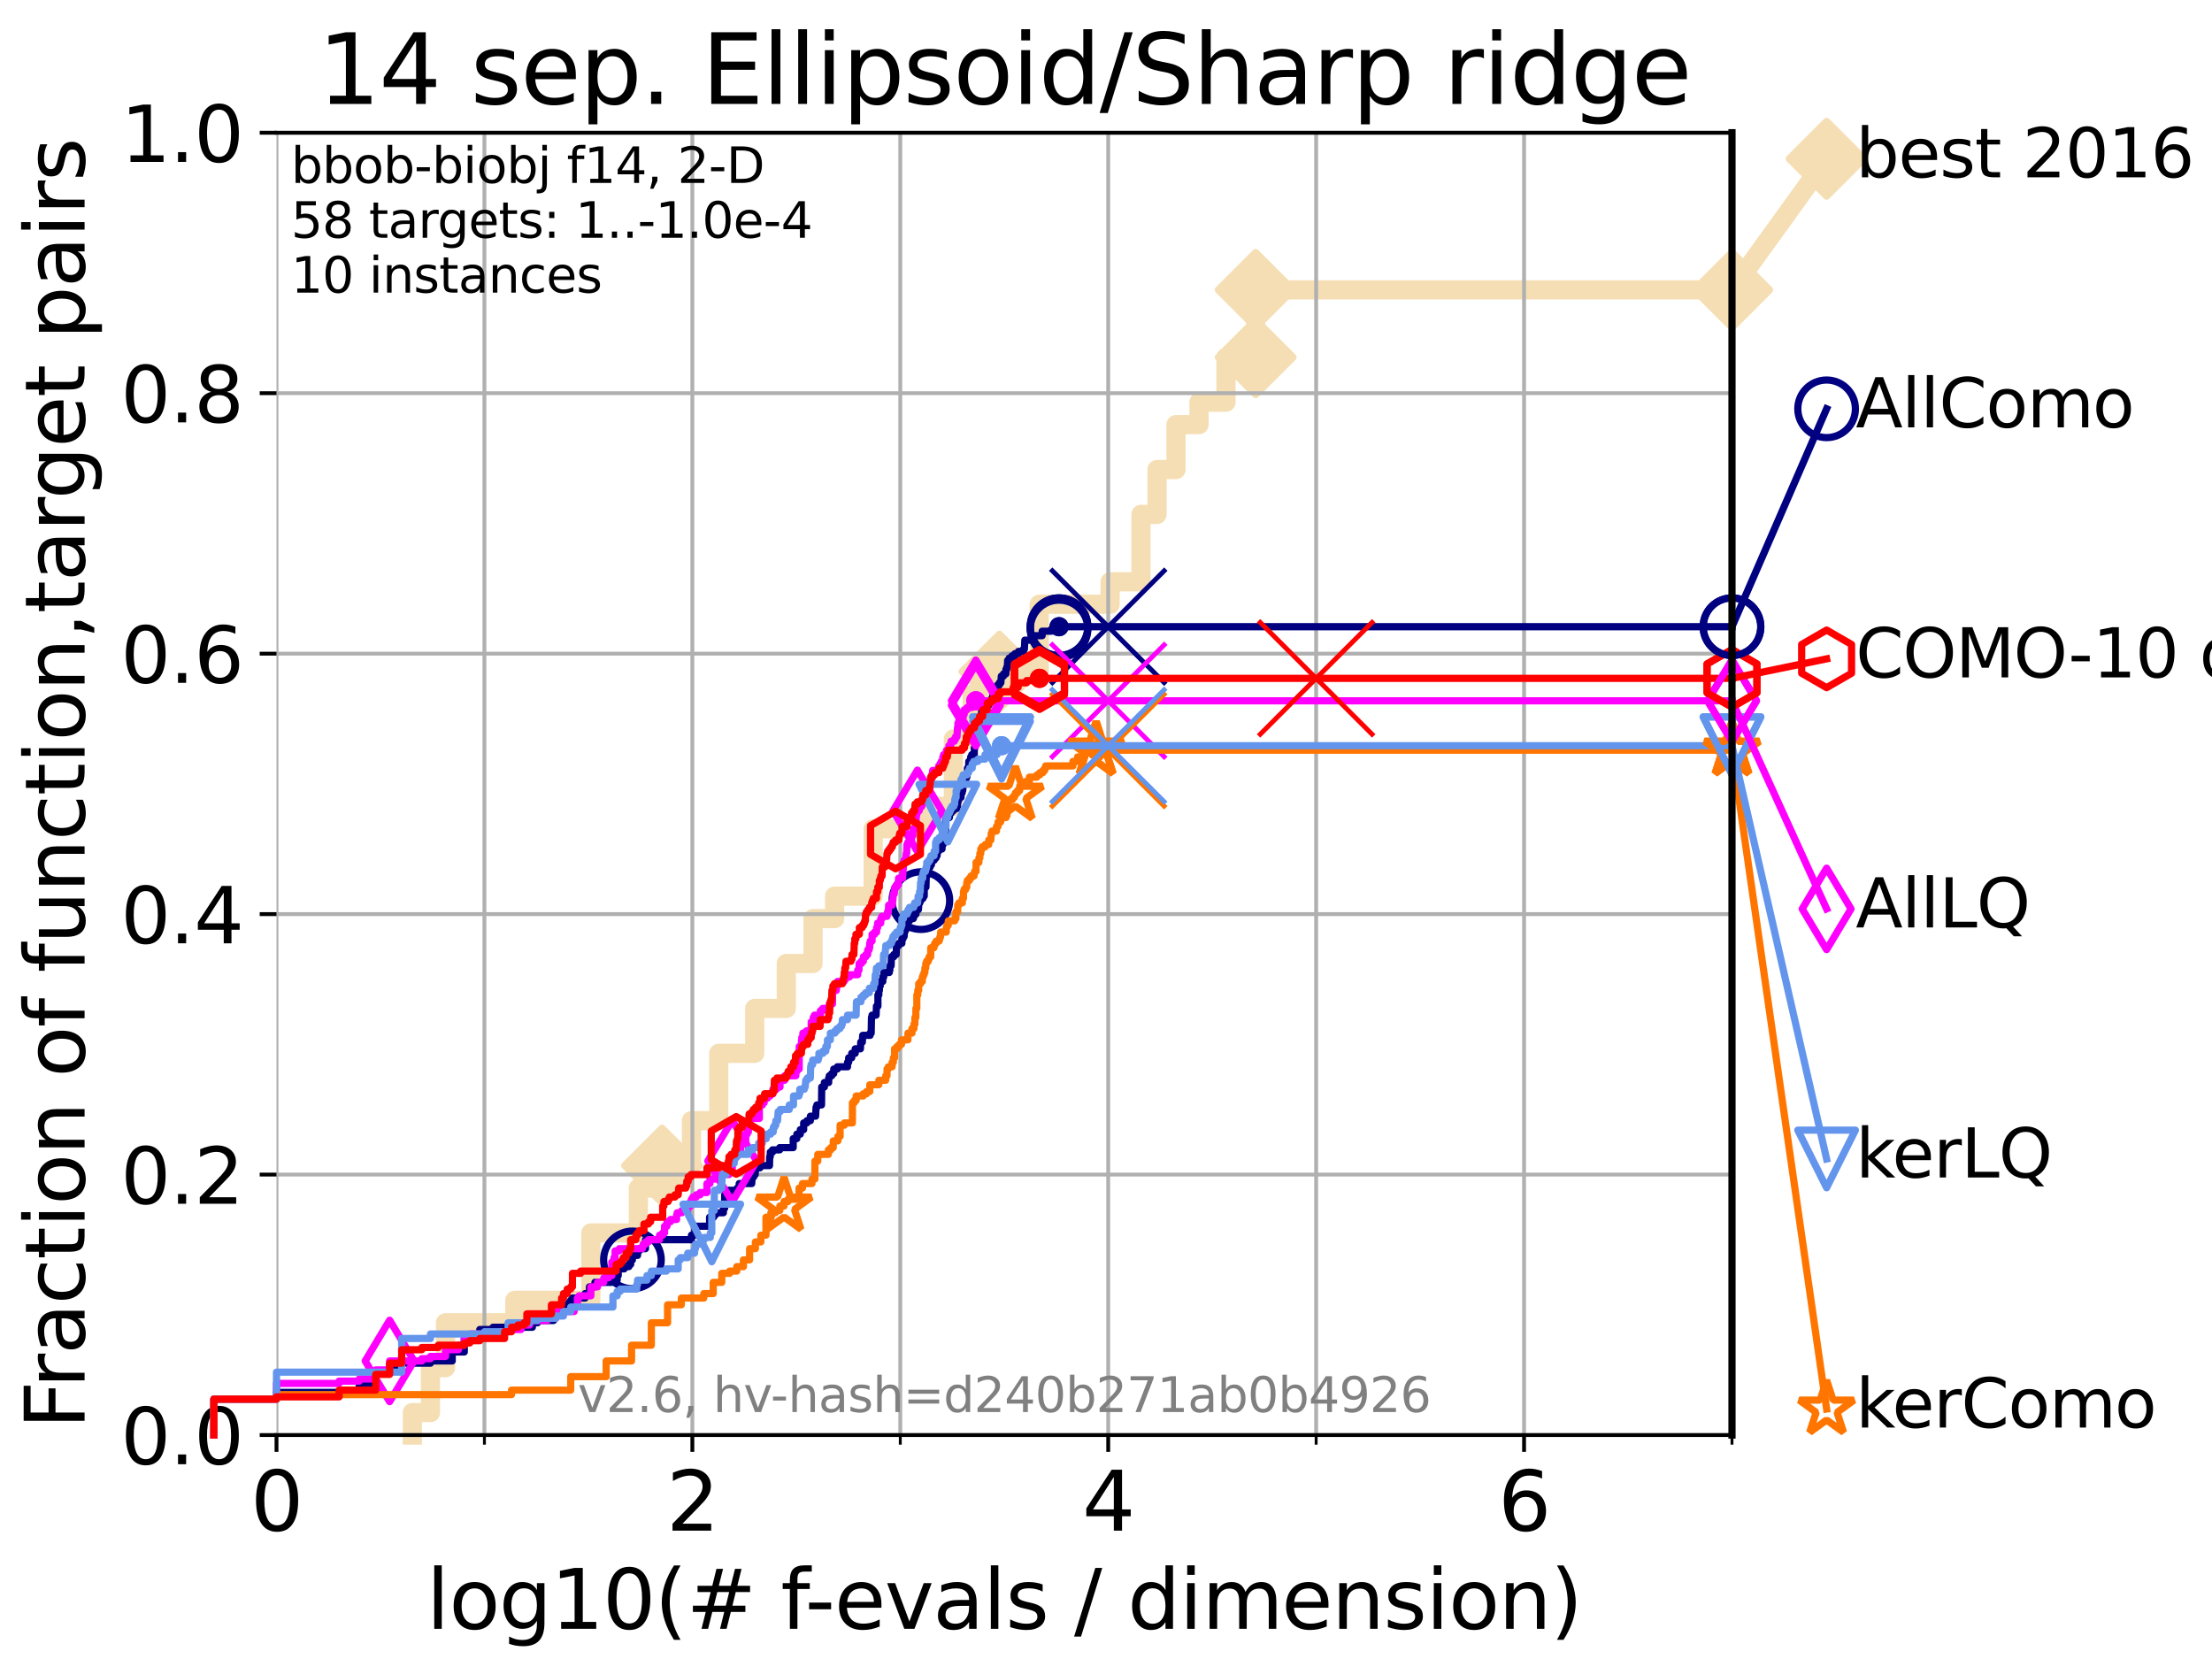 <?xml version="1.0" encoding="utf-8" standalone="no"?>
<!DOCTYPE svg PUBLIC "-//W3C//DTD SVG 1.1//EN"
  "http://www.w3.org/Graphics/SVG/1.1/DTD/svg11.dtd">
<svg xmlns:xlink="http://www.w3.org/1999/xlink" width="460.8pt" height="345.6pt" viewBox="0 0 460.8 345.6" xmlns="http://www.w3.org/2000/svg" version="1.1">
 <defs>
  <style type="text/css">*{stroke-linejoin: round; stroke-linecap: butt}</style>
 </defs>
 <g id="figure_1">
  <g id="patch_1">
   <path d="M 0 345.6 
L 460.8 345.6 
L 460.8 0 
L 0 0 
z
" style="fill: #ffffff"/>
  </g>
  <g id="axes_1">
   <g id="patch_2">
    <path d="M 57.6 298.944 
L 360.806 298.944 
L 360.806 27.648 
L 57.6 27.648 
z
" style="fill: #ffffff"/>
   </g>
   <g id="line2d_1">
    <path d="M 85.894 298.944 
L 85.894 294.266 
L 89.669 294.266 
L 89.669 284.911 
L 92.812 284.911 
L 92.812 275.556 
L 107.245 275.556 
L 107.245 270.879 
L 123.088 270.879 
L 123.088 256.846 
L 132.984 256.846 
L 132.984 247.491 
L 137.92 247.491 
L 137.92 242.814 
L 144.041 242.814 
L 144.041 233.459 
L 149.736 233.459 
L 149.736 219.426 
L 157.222 219.426 
L 157.222 210.071 
L 163.8 210.071 
L 163.8 200.716 
L 169.369 200.716 
L 169.369 191.361 
L 173.875 191.361 
L 173.875 186.684 
L 181.894 186.684 
L 181.894 172.651 
L 192.683 172.651 
L 192.683 167.974 
L 198.603 167.974 
L 198.603 153.941 
L 202.523 153.941 
L 202.523 144.586 
L 208.184 144.586 
L 208.184 139.908 
L 216.483 139.908 
L 216.483 125.876 
L 231.257 125.876 
L 231.257 121.198 
L 237.686 121.198 
L 237.686 107.166 
L 241.033 107.166 
L 241.033 97.811 
L 244.981 97.811 
L 244.981 88.456 
L 249.775 88.456 
L 249.775 83.778 
L 255.397 83.778 
L 255.397 74.423 
L 261.578 74.423 
L 261.578 60.391 
L 360.806 60.391 
" style="fill: none; stroke: #f5deb3; stroke-width: 4; stroke-linecap: square"/>
   </g>
   <g id="line2d_2">
    <defs>
     <path id="mc43a5e4676" d="M -0 7.778 
L 7.778 0 
L 0 -7.778 
L -7.778 -0 
z
" style="stroke: #f5deb3; stroke-width: 1.5; stroke-linejoin: miter"/>
    </defs>
    <g>
     <use xlink:href="#mc43a5e4676" x="137.92" y="242.814" style="fill: #f5deb3; stroke: #f5deb3; stroke-width: 1.5; stroke-linejoin: miter"/>
     <use xlink:href="#mc43a5e4676" x="208.184" y="139.908" style="fill: #f5deb3; stroke: #f5deb3; stroke-width: 1.5; stroke-linejoin: miter"/>
     <use xlink:href="#mc43a5e4676" x="261.578" y="74.423" style="fill: #f5deb3; stroke: #f5deb3; stroke-width: 1.5; stroke-linejoin: miter"/>
     <use xlink:href="#mc43a5e4676" x="261.578" y="60.391" style="fill: #f5deb3; stroke: #f5deb3; stroke-width: 1.5; stroke-linejoin: miter"/>
     <use xlink:href="#mc43a5e4676" x="360.806" y="60.391" style="fill: #f5deb3; stroke: #f5deb3; stroke-width: 1.5; stroke-linejoin: miter"/>
    </g>
   </g>
   <g id="line2d_3">
    <path style="fill: none; stroke: #f5deb3; stroke-width: 4; stroke-linecap: square"/>
    <g/>
   </g>
   <g id="line2d_4">
    <path d="M 360.806 60.391 
L 380.515 33.074 
" style="fill: none; stroke: #f5deb3; stroke-width: 4; stroke-linecap: square"/>
    <g>
     <use xlink:href="#mc43a5e4676" x="360.806" y="60.391" style="fill: #f5deb3; stroke: #f5deb3; stroke-width: 1.5; stroke-linejoin: miter"/>
     <use xlink:href="#mc43a5e4676" x="380.515" y="33.074" style="fill: #f5deb3; stroke: #f5deb3; stroke-width: 1.5; stroke-linejoin: miter"/>
    </g>
   </g>
   <g id="matplotlib.axis_1">
    <g id="xtick_1">
     <g id="line2d_5">
      <path d="M 57.6 298.944 
L 57.6 27.648 
" clip-path="url(#p8128999aac)" style="fill: none; stroke: #b0b0b0; stroke-width: 0.8; stroke-linecap: square"/>
     </g>
     <g id="line2d_6">
      <defs>
       <path id="mbdd0c8f625" d="M 0 0 
L 0 3.5 
" style="stroke: #000000; stroke-width: 0.8"/>
      </defs>
      <g>
       <use xlink:href="#mbdd0c8f625" x="57.6" y="298.944" style="stroke: #000000; stroke-width: 0.8"/>
      </g>
     </g>
     <g id="text_1">
      <!-- 0 -->
      <g transform="translate(52.192 318.861) scale(0.17 -0.17)">
       <defs>
        <path id="DejaVuSans-30" d="M 2034 4250 
Q 1547 4250 1301 3770 
Q 1056 3291 1056 2328 
Q 1056 1369 1301 889 
Q 1547 409 2034 409 
Q 2525 409 2770 889 
Q 3016 1369 3016 2328 
Q 3016 3291 2770 3770 
Q 2525 4250 2034 4250 
z
M 2034 4750 
Q 2819 4750 3233 4129 
Q 3647 3509 3647 2328 
Q 3647 1150 3233 529 
Q 2819 -91 2034 -91 
Q 1250 -91 836 529 
Q 422 1150 422 2328 
Q 422 3509 836 4129 
Q 1250 4750 2034 4750 
z
" transform="scale(0.016)"/>
       </defs>
       <use xlink:href="#DejaVuSans-30"/>
      </g>
     </g>
    </g>
    <g id="xtick_2">
     <g id="line2d_7">
      <path d="M 144.23 298.944 
L 144.23 27.648 
" clip-path="url(#p8128999aac)" style="fill: none; stroke: #b0b0b0; stroke-width: 0.8; stroke-linecap: square"/>
     </g>
     <g id="line2d_8">
      <g>
       <use xlink:href="#mbdd0c8f625" x="144.23" y="298.944" style="stroke: #000000; stroke-width: 0.8"/>
      </g>
     </g>
     <g id="text_2">
      <!-- 2 -->
      <g transform="translate(138.822 318.861) scale(0.17 -0.17)">
       <defs>
        <path id="DejaVuSans-32" d="M 1228 531 
L 3431 531 
L 3431 0 
L 469 0 
L 469 531 
Q 828 903 1448 1529 
Q 2069 2156 2228 2338 
Q 2531 2678 2651 2914 
Q 2772 3150 2772 3378 
Q 2772 3750 2511 3984 
Q 2250 4219 1831 4219 
Q 1534 4219 1204 4116 
Q 875 4013 500 3803 
L 500 4441 
Q 881 4594 1212 4672 
Q 1544 4750 1819 4750 
Q 2544 4750 2975 4387 
Q 3406 4025 3406 3419 
Q 3406 3131 3298 2873 
Q 3191 2616 2906 2266 
Q 2828 2175 2409 1742 
Q 1991 1309 1228 531 
z
" transform="scale(0.016)"/>
       </defs>
       <use xlink:href="#DejaVuSans-32"/>
      </g>
     </g>
    </g>
    <g id="xtick_3">
     <g id="line2d_9">
      <path d="M 230.861 298.944 
L 230.861 27.648 
" clip-path="url(#p8128999aac)" style="fill: none; stroke: #b0b0b0; stroke-width: 0.8; stroke-linecap: square"/>
     </g>
     <g id="line2d_10">
      <g>
       <use xlink:href="#mbdd0c8f625" x="230.861" y="298.944" style="stroke: #000000; stroke-width: 0.8"/>
      </g>
     </g>
     <g id="text_3">
      <!-- 4 -->
      <g transform="translate(225.453 318.861) scale(0.17 -0.17)">
       <defs>
        <path id="DejaVuSans-34" d="M 2419 4116 
L 825 1625 
L 2419 1625 
L 2419 4116 
z
M 2253 4666 
L 3047 4666 
L 3047 1625 
L 3713 1625 
L 3713 1100 
L 3047 1100 
L 3047 0 
L 2419 0 
L 2419 1100 
L 313 1100 
L 313 1709 
L 2253 4666 
z
" transform="scale(0.016)"/>
       </defs>
       <use xlink:href="#DejaVuSans-34"/>
      </g>
     </g>
    </g>
    <g id="xtick_4">
     <g id="line2d_11">
      <path d="M 317.491 298.944 
L 317.491 27.648 
" clip-path="url(#p8128999aac)" style="fill: none; stroke: #b0b0b0; stroke-width: 0.8; stroke-linecap: square"/>
     </g>
     <g id="line2d_12">
      <g>
       <use xlink:href="#mbdd0c8f625" x="317.491" y="298.944" style="stroke: #000000; stroke-width: 0.8"/>
      </g>
     </g>
     <g id="text_4">
      <!-- 6 -->
      <g transform="translate(312.083 318.861) scale(0.17 -0.17)">
       <defs>
        <path id="DejaVuSans-36" d="M 2113 2584 
Q 1688 2584 1439 2293 
Q 1191 2003 1191 1497 
Q 1191 994 1439 701 
Q 1688 409 2113 409 
Q 2538 409 2786 701 
Q 3034 994 3034 1497 
Q 3034 2003 2786 2293 
Q 2538 2584 2113 2584 
z
M 3366 4563 
L 3366 3988 
Q 3128 4100 2886 4159 
Q 2644 4219 2406 4219 
Q 1781 4219 1451 3797 
Q 1122 3375 1075 2522 
Q 1259 2794 1537 2939 
Q 1816 3084 2150 3084 
Q 2853 3084 3261 2657 
Q 3669 2231 3669 1497 
Q 3669 778 3244 343 
Q 2819 -91 2113 -91 
Q 1303 -91 875 529 
Q 447 1150 447 2328 
Q 447 3434 972 4092 
Q 1497 4750 2381 4750 
Q 2619 4750 2861 4703 
Q 3103 4656 3366 4563 
z
" transform="scale(0.016)"/>
       </defs>
       <use xlink:href="#DejaVuSans-36"/>
      </g>
     </g>
    </g>
    <g id="xtick_5">
     <g id="line2d_13">
      <path d="M 100.915 298.944 
L 100.915 27.648 
" clip-path="url(#p8128999aac)" style="fill: none; stroke: #b0b0b0; stroke-width: 0.8; stroke-linecap: square"/>
     </g>
     <g id="line2d_14">
      <defs>
       <path id="m67eba6db58" d="M 0 0 
L 0 2 
" style="stroke: #000000; stroke-width: 0.6"/>
      </defs>
      <g>
       <use xlink:href="#m67eba6db58" x="100.915" y="298.944" style="stroke: #000000; stroke-width: 0.6"/>
      </g>
     </g>
    </g>
    <g id="xtick_6">
     <g id="line2d_15">
      <path d="M 187.546 298.944 
L 187.546 27.648 
" clip-path="url(#p8128999aac)" style="fill: none; stroke: #b0b0b0; stroke-width: 0.8; stroke-linecap: square"/>
     </g>
     <g id="line2d_16">
      <g>
       <use xlink:href="#m67eba6db58" x="187.546" y="298.944" style="stroke: #000000; stroke-width: 0.6"/>
      </g>
     </g>
    </g>
    <g id="xtick_7">
     <g id="line2d_17">
      <path d="M 274.176 298.944 
L 274.176 27.648 
" clip-path="url(#p8128999aac)" style="fill: none; stroke: #b0b0b0; stroke-width: 0.8; stroke-linecap: square"/>
     </g>
     <g id="line2d_18">
      <g>
       <use xlink:href="#m67eba6db58" x="274.176" y="298.944" style="stroke: #000000; stroke-width: 0.6"/>
      </g>
     </g>
    </g>
    <g id="xtick_8">
     <g id="line2d_19">
      <path d="M 360.806 298.944 
L 360.806 27.648 
" clip-path="url(#p8128999aac)" style="fill: none; stroke: #b0b0b0; stroke-width: 0.8; stroke-linecap: square"/>
     </g>
     <g id="line2d_20">
      <g>
       <use xlink:href="#m67eba6db58" x="360.806" y="298.944" style="stroke: #000000; stroke-width: 0.6"/>
      </g>
     </g>
    </g>
    <g id="text_5">
     <!-- log10(# f-evals / dimension) -->
     <g transform="translate(88.823 339.314) scale(0.17 -0.17)">
      <defs>
       <path id="DejaVuSans-6c" d="M 603 4863 
L 1178 4863 
L 1178 0 
L 603 0 
L 603 4863 
z
" transform="scale(0.016)"/>
       <path id="DejaVuSans-6f" d="M 1959 3097 
Q 1497 3097 1228 2736 
Q 959 2375 959 1747 
Q 959 1119 1226 758 
Q 1494 397 1959 397 
Q 2419 397 2687 759 
Q 2956 1122 2956 1747 
Q 2956 2369 2687 2733 
Q 2419 3097 1959 3097 
z
M 1959 3584 
Q 2709 3584 3137 3096 
Q 3566 2609 3566 1747 
Q 3566 888 3137 398 
Q 2709 -91 1959 -91 
Q 1206 -91 779 398 
Q 353 888 353 1747 
Q 353 2609 779 3096 
Q 1206 3584 1959 3584 
z
" transform="scale(0.016)"/>
       <path id="DejaVuSans-67" d="M 2906 1791 
Q 2906 2416 2648 2759 
Q 2391 3103 1925 3103 
Q 1463 3103 1205 2759 
Q 947 2416 947 1791 
Q 947 1169 1205 825 
Q 1463 481 1925 481 
Q 2391 481 2648 825 
Q 2906 1169 2906 1791 
z
M 3481 434 
Q 3481 -459 3084 -895 
Q 2688 -1331 1869 -1331 
Q 1566 -1331 1297 -1286 
Q 1028 -1241 775 -1147 
L 775 -588 
Q 1028 -725 1275 -790 
Q 1522 -856 1778 -856 
Q 2344 -856 2625 -561 
Q 2906 -266 2906 331 
L 2906 616 
Q 2728 306 2450 153 
Q 2172 0 1784 0 
Q 1141 0 747 490 
Q 353 981 353 1791 
Q 353 2603 747 3093 
Q 1141 3584 1784 3584 
Q 2172 3584 2450 3431 
Q 2728 3278 2906 2969 
L 2906 3500 
L 3481 3500 
L 3481 434 
z
" transform="scale(0.016)"/>
       <path id="DejaVuSans-31" d="M 794 531 
L 1825 531 
L 1825 4091 
L 703 3866 
L 703 4441 
L 1819 4666 
L 2450 4666 
L 2450 531 
L 3481 531 
L 3481 0 
L 794 0 
L 794 531 
z
" transform="scale(0.016)"/>
       <path id="DejaVuSans-28" d="M 1984 4856 
Q 1566 4138 1362 3434 
Q 1159 2731 1159 2009 
Q 1159 1288 1364 580 
Q 1569 -128 1984 -844 
L 1484 -844 
Q 1016 -109 783 600 
Q 550 1309 550 2009 
Q 550 2706 781 3412 
Q 1013 4119 1484 4856 
L 1984 4856 
z
" transform="scale(0.016)"/>
       <path id="DejaVuSans-23" d="M 3272 2816 
L 2363 2816 
L 2100 1772 
L 3016 1772 
L 3272 2816 
z
M 2803 4594 
L 2478 3297 
L 3391 3297 
L 3719 4594 
L 4219 4594 
L 3897 3297 
L 4872 3297 
L 4872 2816 
L 3775 2816 
L 3519 1772 
L 4513 1772 
L 4513 1294 
L 3397 1294 
L 3072 0 
L 2572 0 
L 2894 1294 
L 1978 1294 
L 1656 0 
L 1153 0 
L 1478 1294 
L 494 1294 
L 494 1772 
L 1594 1772 
L 1856 2816 
L 850 2816 
L 850 3297 
L 1978 3297 
L 2297 4594 
L 2803 4594 
z
" transform="scale(0.016)"/>
       <path id="DejaVuSans-20" transform="scale(0.016)"/>
       <path id="DejaVuSans-66" d="M 2375 4863 
L 2375 4384 
L 1825 4384 
Q 1516 4384 1395 4259 
Q 1275 4134 1275 3809 
L 1275 3500 
L 2222 3500 
L 2222 3053 
L 1275 3053 
L 1275 0 
L 697 0 
L 697 3053 
L 147 3053 
L 147 3500 
L 697 3500 
L 697 3744 
Q 697 4328 969 4595 
Q 1241 4863 1831 4863 
L 2375 4863 
z
" transform="scale(0.016)"/>
       <path id="DejaVuSans-2d" d="M 313 2009 
L 1997 2009 
L 1997 1497 
L 313 1497 
L 313 2009 
z
" transform="scale(0.016)"/>
       <path id="DejaVuSans-65" d="M 3597 1894 
L 3597 1613 
L 953 1613 
Q 991 1019 1311 708 
Q 1631 397 2203 397 
Q 2534 397 2845 478 
Q 3156 559 3463 722 
L 3463 178 
Q 3153 47 2828 -22 
Q 2503 -91 2169 -91 
Q 1331 -91 842 396 
Q 353 884 353 1716 
Q 353 2575 817 3079 
Q 1281 3584 2069 3584 
Q 2775 3584 3186 3129 
Q 3597 2675 3597 1894 
z
M 3022 2063 
Q 3016 2534 2758 2815 
Q 2500 3097 2075 3097 
Q 1594 3097 1305 2825 
Q 1016 2553 972 2059 
L 3022 2063 
z
" transform="scale(0.016)"/>
       <path id="DejaVuSans-76" d="M 191 3500 
L 800 3500 
L 1894 563 
L 2988 3500 
L 3597 3500 
L 2284 0 
L 1503 0 
L 191 3500 
z
" transform="scale(0.016)"/>
       <path id="DejaVuSans-61" d="M 2194 1759 
Q 1497 1759 1228 1600 
Q 959 1441 959 1056 
Q 959 750 1161 570 
Q 1363 391 1709 391 
Q 2188 391 2477 730 
Q 2766 1069 2766 1631 
L 2766 1759 
L 2194 1759 
z
M 3341 1997 
L 3341 0 
L 2766 0 
L 2766 531 
Q 2569 213 2275 61 
Q 1981 -91 1556 -91 
Q 1019 -91 701 211 
Q 384 513 384 1019 
Q 384 1609 779 1909 
Q 1175 2209 1959 2209 
L 2766 2209 
L 2766 2266 
Q 2766 2663 2505 2880 
Q 2244 3097 1772 3097 
Q 1472 3097 1187 3025 
Q 903 2953 641 2809 
L 641 3341 
Q 956 3463 1253 3523 
Q 1550 3584 1831 3584 
Q 2591 3584 2966 3190 
Q 3341 2797 3341 1997 
z
" transform="scale(0.016)"/>
       <path id="DejaVuSans-73" d="M 2834 3397 
L 2834 2853 
Q 2591 2978 2328 3040 
Q 2066 3103 1784 3103 
Q 1356 3103 1142 2972 
Q 928 2841 928 2578 
Q 928 2378 1081 2264 
Q 1234 2150 1697 2047 
L 1894 2003 
Q 2506 1872 2764 1633 
Q 3022 1394 3022 966 
Q 3022 478 2636 193 
Q 2250 -91 1575 -91 
Q 1294 -91 989 -36 
Q 684 19 347 128 
L 347 722 
Q 666 556 975 473 
Q 1284 391 1588 391 
Q 1994 391 2212 530 
Q 2431 669 2431 922 
Q 2431 1156 2273 1281 
Q 2116 1406 1581 1522 
L 1381 1569 
Q 847 1681 609 1914 
Q 372 2147 372 2553 
Q 372 3047 722 3315 
Q 1072 3584 1716 3584 
Q 2034 3584 2315 3537 
Q 2597 3491 2834 3397 
z
" transform="scale(0.016)"/>
       <path id="DejaVuSans-2f" d="M 1625 4666 
L 2156 4666 
L 531 -594 
L 0 -594 
L 1625 4666 
z
" transform="scale(0.016)"/>
       <path id="DejaVuSans-64" d="M 2906 2969 
L 2906 4863 
L 3481 4863 
L 3481 0 
L 2906 0 
L 2906 525 
Q 2725 213 2448 61 
Q 2172 -91 1784 -91 
Q 1150 -91 751 415 
Q 353 922 353 1747 
Q 353 2572 751 3078 
Q 1150 3584 1784 3584 
Q 2172 3584 2448 3432 
Q 2725 3281 2906 2969 
z
M 947 1747 
Q 947 1113 1208 752 
Q 1469 391 1925 391 
Q 2381 391 2643 752 
Q 2906 1113 2906 1747 
Q 2906 2381 2643 2742 
Q 2381 3103 1925 3103 
Q 1469 3103 1208 2742 
Q 947 2381 947 1747 
z
" transform="scale(0.016)"/>
       <path id="DejaVuSans-69" d="M 603 3500 
L 1178 3500 
L 1178 0 
L 603 0 
L 603 3500 
z
M 603 4863 
L 1178 4863 
L 1178 4134 
L 603 4134 
L 603 4863 
z
" transform="scale(0.016)"/>
       <path id="DejaVuSans-6d" d="M 3328 2828 
Q 3544 3216 3844 3400 
Q 4144 3584 4550 3584 
Q 5097 3584 5394 3201 
Q 5691 2819 5691 2113 
L 5691 0 
L 5113 0 
L 5113 2094 
Q 5113 2597 4934 2840 
Q 4756 3084 4391 3084 
Q 3944 3084 3684 2787 
Q 3425 2491 3425 1978 
L 3425 0 
L 2847 0 
L 2847 2094 
Q 2847 2600 2669 2842 
Q 2491 3084 2119 3084 
Q 1678 3084 1418 2786 
Q 1159 2488 1159 1978 
L 1159 0 
L 581 0 
L 581 3500 
L 1159 3500 
L 1159 2956 
Q 1356 3278 1631 3431 
Q 1906 3584 2284 3584 
Q 2666 3584 2933 3390 
Q 3200 3197 3328 2828 
z
" transform="scale(0.016)"/>
       <path id="DejaVuSans-6e" d="M 3513 2113 
L 3513 0 
L 2938 0 
L 2938 2094 
Q 2938 2591 2744 2837 
Q 2550 3084 2163 3084 
Q 1697 3084 1428 2787 
Q 1159 2491 1159 1978 
L 1159 0 
L 581 0 
L 581 3500 
L 1159 3500 
L 1159 2956 
Q 1366 3272 1645 3428 
Q 1925 3584 2291 3584 
Q 2894 3584 3203 3211 
Q 3513 2838 3513 2113 
z
" transform="scale(0.016)"/>
       <path id="DejaVuSans-29" d="M 513 4856 
L 1013 4856 
Q 1481 4119 1714 3412 
Q 1947 2706 1947 2009 
Q 1947 1309 1714 600 
Q 1481 -109 1013 -844 
L 513 -844 
Q 928 -128 1133 580 
Q 1338 1288 1338 2009 
Q 1338 2731 1133 3434 
Q 928 4138 513 4856 
z
" transform="scale(0.016)"/>
      </defs>
      <use xlink:href="#DejaVuSans-6c"/>
      <use xlink:href="#DejaVuSans-6f" x="27.783"/>
      <use xlink:href="#DejaVuSans-67" x="88.965"/>
      <use xlink:href="#DejaVuSans-31" x="152.441"/>
      <use xlink:href="#DejaVuSans-30" x="216.064"/>
      <use xlink:href="#DejaVuSans-28" x="279.688"/>
      <use xlink:href="#DejaVuSans-23" x="318.701"/>
      <use xlink:href="#DejaVuSans-20" x="402.49"/>
      <use xlink:href="#DejaVuSans-66" x="434.277"/>
      <use xlink:href="#DejaVuSans-2d" x="463.982"/>
      <use xlink:href="#DejaVuSans-65" x="500.066"/>
      <use xlink:href="#DejaVuSans-76" x="561.59"/>
      <use xlink:href="#DejaVuSans-61" x="620.77"/>
      <use xlink:href="#DejaVuSans-6c" x="682.049"/>
      <use xlink:href="#DejaVuSans-73" x="709.832"/>
      <use xlink:href="#DejaVuSans-20" x="761.932"/>
      <use xlink:href="#DejaVuSans-2f" x="793.719"/>
      <use xlink:href="#DejaVuSans-20" x="827.41"/>
      <use xlink:href="#DejaVuSans-64" x="859.197"/>
      <use xlink:href="#DejaVuSans-69" x="922.674"/>
      <use xlink:href="#DejaVuSans-6d" x="950.457"/>
      <use xlink:href="#DejaVuSans-65" x="1047.869"/>
      <use xlink:href="#DejaVuSans-6e" x="1109.393"/>
      <use xlink:href="#DejaVuSans-73" x="1172.771"/>
      <use xlink:href="#DejaVuSans-69" x="1224.871"/>
      <use xlink:href="#DejaVuSans-6f" x="1252.654"/>
      <use xlink:href="#DejaVuSans-6e" x="1313.836"/>
      <use xlink:href="#DejaVuSans-29" x="1377.215"/>
     </g>
    </g>
   </g>
   <g id="matplotlib.axis_2">
    <g id="ytick_1">
     <g id="line2d_21">
      <path d="M 57.6 298.944 
L 360.806 298.944 
" clip-path="url(#p8128999aac)" style="fill: none; stroke: #b0b0b0; stroke-width: 0.8; stroke-linecap: square"/>
     </g>
     <g id="line2d_22">
      <defs>
       <path id="m3cd74df456" d="M 0 0 
L -3.5 0 
" style="stroke: #000000; stroke-width: 0.8"/>
      </defs>
      <g>
       <use xlink:href="#m3cd74df456" x="57.6" y="298.944" style="stroke: #000000; stroke-width: 0.8"/>
      </g>
     </g>
     <g id="text_6">
      <!-- 0.0 -->
      <g transform="translate(25.155 305.023) scale(0.16 -0.16)">
       <defs>
        <path id="DejaVuSans-2e" d="M 684 794 
L 1344 794 
L 1344 0 
L 684 0 
L 684 794 
z
" transform="scale(0.016)"/>
       </defs>
       <use xlink:href="#DejaVuSans-30"/>
       <use xlink:href="#DejaVuSans-2e" x="63.623"/>
       <use xlink:href="#DejaVuSans-30" x="95.41"/>
      </g>
     </g>
    </g>
    <g id="ytick_2">
     <g id="line2d_23">
      <path d="M 57.6 244.685 
L 360.806 244.685 
" clip-path="url(#p8128999aac)" style="fill: none; stroke: #b0b0b0; stroke-width: 0.8; stroke-linecap: square"/>
     </g>
     <g id="line2d_24">
      <g>
       <use xlink:href="#m3cd74df456" x="57.6" y="244.685" style="stroke: #000000; stroke-width: 0.8"/>
      </g>
     </g>
     <g id="text_7">
      <!-- 0.2 -->
      <g transform="translate(25.155 250.764) scale(0.16 -0.16)">
       <use xlink:href="#DejaVuSans-30"/>
       <use xlink:href="#DejaVuSans-2e" x="63.623"/>
       <use xlink:href="#DejaVuSans-32" x="95.41"/>
      </g>
     </g>
    </g>
    <g id="ytick_3">
     <g id="line2d_25">
      <path d="M 57.6 190.426 
L 360.806 190.426 
" clip-path="url(#p8128999aac)" style="fill: none; stroke: #b0b0b0; stroke-width: 0.8; stroke-linecap: square"/>
     </g>
     <g id="line2d_26">
      <g>
       <use xlink:href="#m3cd74df456" x="57.6" y="190.426" style="stroke: #000000; stroke-width: 0.8"/>
      </g>
     </g>
     <g id="text_8">
      <!-- 0.4 -->
      <g transform="translate(25.155 196.504) scale(0.16 -0.16)">
       <use xlink:href="#DejaVuSans-30"/>
       <use xlink:href="#DejaVuSans-2e" x="63.623"/>
       <use xlink:href="#DejaVuSans-34" x="95.41"/>
      </g>
     </g>
    </g>
    <g id="ytick_4">
     <g id="line2d_27">
      <path d="M 57.6 136.166 
L 360.806 136.166 
" clip-path="url(#p8128999aac)" style="fill: none; stroke: #b0b0b0; stroke-width: 0.8; stroke-linecap: square"/>
     </g>
     <g id="line2d_28">
      <g>
       <use xlink:href="#m3cd74df456" x="57.6" y="136.166" style="stroke: #000000; stroke-width: 0.8"/>
      </g>
     </g>
     <g id="text_9">
      <!-- 0.6 -->
      <g transform="translate(25.155 142.245) scale(0.16 -0.16)">
       <use xlink:href="#DejaVuSans-30"/>
       <use xlink:href="#DejaVuSans-2e" x="63.623"/>
       <use xlink:href="#DejaVuSans-36" x="95.41"/>
      </g>
     </g>
    </g>
    <g id="ytick_5">
     <g id="line2d_29">
      <path d="M 57.6 81.907 
L 360.806 81.907 
" clip-path="url(#p8128999aac)" style="fill: none; stroke: #b0b0b0; stroke-width: 0.8; stroke-linecap: square"/>
     </g>
     <g id="line2d_30">
      <g>
       <use xlink:href="#m3cd74df456" x="57.6" y="81.907" style="stroke: #000000; stroke-width: 0.8"/>
      </g>
     </g>
     <g id="text_10">
      <!-- 0.8 -->
      <g transform="translate(25.155 87.986) scale(0.16 -0.16)">
       <defs>
        <path id="DejaVuSans-38" d="M 2034 2216 
Q 1584 2216 1326 1975 
Q 1069 1734 1069 1313 
Q 1069 891 1326 650 
Q 1584 409 2034 409 
Q 2484 409 2743 651 
Q 3003 894 3003 1313 
Q 3003 1734 2745 1975 
Q 2488 2216 2034 2216 
z
M 1403 2484 
Q 997 2584 770 2862 
Q 544 3141 544 3541 
Q 544 4100 942 4425 
Q 1341 4750 2034 4750 
Q 2731 4750 3128 4425 
Q 3525 4100 3525 3541 
Q 3525 3141 3298 2862 
Q 3072 2584 2669 2484 
Q 3125 2378 3379 2068 
Q 3634 1759 3634 1313 
Q 3634 634 3220 271 
Q 2806 -91 2034 -91 
Q 1263 -91 848 271 
Q 434 634 434 1313 
Q 434 1759 690 2068 
Q 947 2378 1403 2484 
z
M 1172 3481 
Q 1172 3119 1398 2916 
Q 1625 2713 2034 2713 
Q 2441 2713 2670 2916 
Q 2900 3119 2900 3481 
Q 2900 3844 2670 4047 
Q 2441 4250 2034 4250 
Q 1625 4250 1398 4047 
Q 1172 3844 1172 3481 
z
" transform="scale(0.016)"/>
       </defs>
       <use xlink:href="#DejaVuSans-30"/>
       <use xlink:href="#DejaVuSans-2e" x="63.623"/>
       <use xlink:href="#DejaVuSans-38" x="95.41"/>
      </g>
     </g>
    </g>
    <g id="ytick_6">
     <g id="line2d_31">
      <path d="M 57.6 27.648 
L 360.806 27.648 
" clip-path="url(#p8128999aac)" style="fill: none; stroke: #b0b0b0; stroke-width: 0.8; stroke-linecap: square"/>
     </g>
     <g id="line2d_32">
      <g>
       <use xlink:href="#m3cd74df456" x="57.6" y="27.648" style="stroke: #000000; stroke-width: 0.8"/>
      </g>
     </g>
     <g id="text_11">
      <!-- 1.0 -->
      <g transform="translate(25.155 33.727) scale(0.16 -0.16)">
       <use xlink:href="#DejaVuSans-31"/>
       <use xlink:href="#DejaVuSans-2e" x="63.623"/>
       <use xlink:href="#DejaVuSans-30" x="95.41"/>
      </g>
     </g>
    </g>
    <g id="text_12">
     <!-- Fraction of function,target pairs -->
     <g transform="translate(17.62 297.681) rotate(-90) scale(0.17 -0.17)">
      <defs>
       <path id="DejaVuSans-46" d="M 628 4666 
L 3309 4666 
L 3309 4134 
L 1259 4134 
L 1259 2759 
L 3109 2759 
L 3109 2228 
L 1259 2228 
L 1259 0 
L 628 0 
L 628 4666 
z
" transform="scale(0.016)"/>
       <path id="DejaVuSans-72" d="M 2631 2963 
Q 2534 3019 2420 3045 
Q 2306 3072 2169 3072 
Q 1681 3072 1420 2755 
Q 1159 2438 1159 1844 
L 1159 0 
L 581 0 
L 581 3500 
L 1159 3500 
L 1159 2956 
Q 1341 3275 1631 3429 
Q 1922 3584 2338 3584 
Q 2397 3584 2469 3576 
Q 2541 3569 2628 3553 
L 2631 2963 
z
" transform="scale(0.016)"/>
       <path id="DejaVuSans-63" d="M 3122 3366 
L 3122 2828 
Q 2878 2963 2633 3030 
Q 2388 3097 2138 3097 
Q 1578 3097 1268 2742 
Q 959 2388 959 1747 
Q 959 1106 1268 751 
Q 1578 397 2138 397 
Q 2388 397 2633 464 
Q 2878 531 3122 666 
L 3122 134 
Q 2881 22 2623 -34 
Q 2366 -91 2075 -91 
Q 1284 -91 818 406 
Q 353 903 353 1747 
Q 353 2603 823 3093 
Q 1294 3584 2113 3584 
Q 2378 3584 2631 3529 
Q 2884 3475 3122 3366 
z
" transform="scale(0.016)"/>
       <path id="DejaVuSans-74" d="M 1172 4494 
L 1172 3500 
L 2356 3500 
L 2356 3053 
L 1172 3053 
L 1172 1153 
Q 1172 725 1289 603 
Q 1406 481 1766 481 
L 2356 481 
L 2356 0 
L 1766 0 
Q 1100 0 847 248 
Q 594 497 594 1153 
L 594 3053 
L 172 3053 
L 172 3500 
L 594 3500 
L 594 4494 
L 1172 4494 
z
" transform="scale(0.016)"/>
       <path id="DejaVuSans-75" d="M 544 1381 
L 544 3500 
L 1119 3500 
L 1119 1403 
Q 1119 906 1312 657 
Q 1506 409 1894 409 
Q 2359 409 2629 706 
Q 2900 1003 2900 1516 
L 2900 3500 
L 3475 3500 
L 3475 0 
L 2900 0 
L 2900 538 
Q 2691 219 2414 64 
Q 2138 -91 1772 -91 
Q 1169 -91 856 284 
Q 544 659 544 1381 
z
M 1991 3584 
L 1991 3584 
z
" transform="scale(0.016)"/>
       <path id="DejaVuSans-2c" d="M 750 794 
L 1409 794 
L 1409 256 
L 897 -744 
L 494 -744 
L 750 256 
L 750 794 
z
" transform="scale(0.016)"/>
       <path id="DejaVuSans-70" d="M 1159 525 
L 1159 -1331 
L 581 -1331 
L 581 3500 
L 1159 3500 
L 1159 2969 
Q 1341 3281 1617 3432 
Q 1894 3584 2278 3584 
Q 2916 3584 3314 3078 
Q 3713 2572 3713 1747 
Q 3713 922 3314 415 
Q 2916 -91 2278 -91 
Q 1894 -91 1617 61 
Q 1341 213 1159 525 
z
M 3116 1747 
Q 3116 2381 2855 2742 
Q 2594 3103 2138 3103 
Q 1681 3103 1420 2742 
Q 1159 2381 1159 1747 
Q 1159 1113 1420 752 
Q 1681 391 2138 391 
Q 2594 391 2855 752 
Q 3116 1113 3116 1747 
z
" transform="scale(0.016)"/>
      </defs>
      <use xlink:href="#DejaVuSans-46"/>
      <use xlink:href="#DejaVuSans-72" x="50.27"/>
      <use xlink:href="#DejaVuSans-61" x="91.383"/>
      <use xlink:href="#DejaVuSans-63" x="152.662"/>
      <use xlink:href="#DejaVuSans-74" x="207.643"/>
      <use xlink:href="#DejaVuSans-69" x="246.852"/>
      <use xlink:href="#DejaVuSans-6f" x="274.635"/>
      <use xlink:href="#DejaVuSans-6e" x="335.816"/>
      <use xlink:href="#DejaVuSans-20" x="399.195"/>
      <use xlink:href="#DejaVuSans-6f" x="430.982"/>
      <use xlink:href="#DejaVuSans-66" x="492.164"/>
      <use xlink:href="#DejaVuSans-20" x="527.369"/>
      <use xlink:href="#DejaVuSans-66" x="559.156"/>
      <use xlink:href="#DejaVuSans-75" x="594.361"/>
      <use xlink:href="#DejaVuSans-6e" x="657.74"/>
      <use xlink:href="#DejaVuSans-63" x="721.119"/>
      <use xlink:href="#DejaVuSans-74" x="776.1"/>
      <use xlink:href="#DejaVuSans-69" x="815.309"/>
      <use xlink:href="#DejaVuSans-6f" x="843.092"/>
      <use xlink:href="#DejaVuSans-6e" x="904.273"/>
      <use xlink:href="#DejaVuSans-2c" x="967.652"/>
      <use xlink:href="#DejaVuSans-74" x="999.439"/>
      <use xlink:href="#DejaVuSans-61" x="1038.648"/>
      <use xlink:href="#DejaVuSans-72" x="1099.928"/>
      <use xlink:href="#DejaVuSans-67" x="1139.291"/>
      <use xlink:href="#DejaVuSans-65" x="1202.768"/>
      <use xlink:href="#DejaVuSans-74" x="1264.291"/>
      <use xlink:href="#DejaVuSans-20" x="1303.5"/>
      <use xlink:href="#DejaVuSans-70" x="1335.287"/>
      <use xlink:href="#DejaVuSans-61" x="1398.764"/>
      <use xlink:href="#DejaVuSans-69" x="1460.043"/>
      <use xlink:href="#DejaVuSans-72" x="1487.826"/>
      <use xlink:href="#DejaVuSans-73" x="1528.939"/>
     </g>
    </g>
   </g>
   <g id="line2d_33">
    <defs>
     <path id="m004ce468af" d="M 0 1.5 
C 0.398 1.5 0.779 1.342 1.061 1.061 
C 1.342 0.779 1.5 0.398 1.5 0 
C 1.5 -0.398 1.342 -0.779 1.061 -1.061 
C 0.779 -1.342 0.398 -1.5 0 -1.5 
C -0.398 -1.5 -0.779 -1.342 -1.061 -1.061 
C -1.342 -0.779 -1.5 -0.398 -1.5 0 
C -1.5 0.398 -1.342 0.779 -1.061 1.061 
C -0.779 1.342 -0.398 1.5 0 1.5 
z
" style="stroke: #f5deb3"/>
    </defs>
    <g>
     <use xlink:href="#m004ce468af" x="261.578" y="60.391" style="fill: #f5deb3; stroke: #f5deb3"/>
     <use xlink:href="#m004ce468af" x="261.578" y="60.391" style="fill: #f5deb3; stroke: #f5deb3"/>
    </g>
   </g>
   <g id="line2d_34">
    <defs>
     <path id="m4c435b7467" d="M 0 1.5 
C 0.398 1.5 0.779 1.342 1.061 1.061 
C 1.342 0.779 1.5 0.398 1.5 0 
C 1.5 -0.398 1.342 -0.779 1.061 -1.061 
C 0.779 -1.342 0.398 -1.5 0 -1.5 
C -0.398 -1.5 -0.779 -1.342 -1.061 -1.061 
C -1.342 -0.779 -1.5 -0.398 -1.5 0 
C -1.5 0.398 -1.342 0.779 -1.061 1.061 
C -0.779 1.342 -0.398 1.5 0 1.5 
z
" style="stroke: #000080"/>
    </defs>
    <g>
     <use xlink:href="#m4c435b7467" x="220.617" y="130.553" style="fill: #000080; stroke: #000080"/>
     <use xlink:href="#m4c435b7467" x="220.617" y="130.553" style="fill: #000080; stroke: #000080"/>
    </g>
   </g>
   <g id="line2d_35">
    <path d="M 44.561 298.944 
L 44.561 291.46 
L 57.6 291.46 
L 57.6 290.057 
L 74.837 290.057 
L 74.837 288.186 
L 78.267 288.186 
L 78.267 285.847 
L 81.166 285.847 
L 81.166 284.444 
L 83.678 284.444 
L 83.678 283.976 
L 89.669 283.976 
L 89.669 283.508 
L 94.206 283.508 
L 94.206 281.637 
L 96.718 281.637 
L 96.718 278.831 
L 99.95 278.831 
L 99.95 276.96 
L 102.708 276.96 
L 102.708 276.492 
L 110.897 276.492 
L 110.897 275.556 
L 111.972 275.556 
L 111.972 275.089 
L 115.315 275.089 
L 115.315 274.621 
L 115.747 274.621 
L 115.747 274.153 
L 116.17 274.153 
L 116.17 273.685 
L 117.384 273.685 
L 117.384 272.75 
L 117.772 272.75 
L 117.772 272.282 
L 118.152 272.282 
L 118.152 271.814 
L 118.525 271.814 
L 118.525 271.347 
L 118.89 271.347 
L 118.89 270.879 
L 119.248 270.879 
L 119.248 270.411 
L 121.893 270.411 
L 121.893 269.476 
L 122.796 269.476 
L 122.796 268.072 
L 123.936 268.072 
L 123.936 267.137 
L 127.458 267.137 
L 127.458 266.669 
L 128.571 266.669 
L 128.571 265.734 
L 128.786 265.734 
L 128.786 264.33 
L 130.027 264.33 
L 130.027 263.863 
L 131.002 263.863 
L 131.002 263.395 
L 131.378 263.395 
L 131.378 262.459 
L 131.747 262.459 
L 131.747 261.524 
L 132.812 261.524 
L 132.812 260.588 
L 133.154 260.588 
L 133.154 260.121 
L 134.464 260.121 
L 134.464 258.25 
L 144.041 258.25 
L 144.041 257.314 
L 144.695 257.314 
L 144.786 255.443 
L 147.816 255.443 
L 147.816 253.572 
L 148.652 253.572 
L 148.652 253.104 
L 149.021 253.104 
L 149.021 252.637 
L 150.694 252.637 
L 150.694 251.701 
L 150.959 251.701 
L 150.959 248.895 
L 151.795 248.895 
L 151.795 247.959 
L 153.594 247.959 
L 153.594 247.491 
L 153.99 247.491 
L 153.99 246.556 
L 156.599 246.556 
L 156.697 245.153 
L 157.033 245.153 
L 157.033 244.685 
L 157.317 244.685 
L 157.41 243.282 
L 158.321 243.282 
L 158.321 242.814 
L 160.303 242.814 
L 160.343 240.943 
L 160.463 240.943 
L 160.463 240.007 
L 160.933 240.007 
L 160.933 239.54 
L 162.421 239.54 
L 162.421 239.072 
L 165.239 239.072 
L 165.239 237.201 
L 165.993 237.201 
L 165.993 236.265 
L 166.718 236.265 
L 166.718 235.33 
L 167.417 235.33 
L 167.417 233.927 
L 168.09 233.927 
L 168.09 233.459 
L 168.817 233.459 
L 168.817 232.523 
L 169.905 232.523 
L 170.001 230.652 
L 170.167 230.652 
L 170.167 230.184 
L 171.137 230.184 
L 171.182 226.442 
L 171.735 226.442 
L 171.735 225.507 
L 172.629 225.507 
L 172.629 224.571 
L 172.753 224.571 
L 172.753 224.104 
L 173.262 224.104 
L 173.262 223.636 
L 173.68 223.636 
L 173.68 222.7 
L 174.431 222.7 
L 174.431 222.233 
L 176.554 222.233 
L 176.554 221.297 
L 176.789 221.297 
L 176.789 220.362 
L 177.428 220.362 
L 177.428 219.426 
L 178.154 219.426 
L 178.154 218.491 
L 179.238 218.491 
L 179.311 217.087 
L 179.643 217.087 
L 179.715 215.684 
L 181.248 215.684 
L 181.248 215.216 
L 181.483 215.216 
L 181.548 211.942 
L 181.664 211.942 
L 181.664 211.474 
L 182.506 211.474 
L 182.58 209.603 
L 182.884 209.603 
L 182.884 207.265 
L 183.076 207.265 
L 183.076 206.329 
L 183.194 206.329 
L 183.194 205.394 
L 183.371 205.394 
L 183.371 204.458 
L 183.904 204.458 
L 183.904 203.523 
L 184.097 203.523 
L 184.097 202.587 
L 185.258 202.587 
L 185.258 202.119 
L 185.375 202.119 
L 185.375 201.184 
L 185.637 201.184 
L 185.699 199.313 
L 186.191 199.313 
L 186.191 198.845 
L 186.689 198.845 
L 186.748 196.974 
L 187.233 196.974 
L 187.233 196.506 
L 187.881 196.506 
L 187.881 195.571 
L 188.111 195.571 
L 188.111 195.103 
L 188.347 195.103 
L 188.419 194.168 
L 188.472 194.168 
L 188.472 193.7 
L 188.739 193.7 
L 188.739 192.764 
L 189.002 192.764 
L 189.002 191.829 
L 189.475 191.829 
L 189.475 191.361 
L 190.264 191.361 
L 190.264 190.893 
L 190.459 190.893 
L 190.459 190.426 
L 190.818 190.426 
L 190.818 189.49 
L 191.325 189.49 
L 191.432 188.087 
L 191.622 188.087 
L 191.622 187.619 
L 191.833 187.619 
L 191.833 187.151 
L 192.27 187.151 
L 192.27 186.684 
L 192.532 186.684 
L 192.546 184.813 
L 192.896 184.813 
L 192.96 182.474 
L 193.135 182.474 
L 193.135 181.538 
L 193.447 181.538 
L 193.447 180.603 
L 193.781 180.603 
L 193.781 180.135 
L 194.029 180.135 
L 194.029 179.667 
L 194.142 179.667 
L 194.142 179.2 
L 194.607 179.2 
L 194.607 178.732 
L 194.984 178.732 
L 194.984 178.264 
L 195.217 178.264 
L 195.242 177.329 
L 195.533 177.329 
L 195.533 176.861 
L 196.24 176.861 
L 196.287 175.925 
L 196.469 175.925 
L 196.469 174.99 
L 196.65 174.99 
L 196.65 173.119 
L 196.972 173.119 
L 196.994 170.78 
L 197.119 170.78 
L 197.119 170.312 
L 197.775 170.312 
L 197.878 169.377 
L 198.153 169.377 
L 198.153 168.909 
L 198.582 168.909 
L 198.582 168.441 
L 199.305 168.441 
L 199.305 167.974 
L 199.466 167.974 
L 199.466 167.038 
L 199.595 167.038 
L 199.595 166.57 
L 199.763 166.57 
L 199.763 166.103 
L 200.205 166.103 
L 200.205 165.167 
L 200.438 165.167 
L 200.438 164.699 
L 200.557 164.699 
L 200.665 163.296 
L 200.99 163.296 
L 200.99 162.36 
L 201.214 162.36 
L 201.214 161.893 
L 201.413 161.893 
L 201.449 160.957 
L 201.534 160.957 
L 201.534 160.022 
L 201.778 160.022 
L 201.818 158.618 
L 202.171 158.618 
L 202.215 157.683 
L 202.429 157.683 
L 202.429 157.215 
L 202.95 157.215 
L 202.971 155.812 
L 203.078 155.812 
L 203.189 153.473 
L 203.482 153.473 
L 203.562 152.07 
L 204.089 152.07 
L 204.089 151.134 
L 204.268 151.134 
L 204.268 150.199 
L 204.433 150.199 
L 204.479 148.328 
L 204.703 148.328 
L 204.703 147.86 
L 205.254 147.86 
L 205.254 146.925 
L 206.002 146.925 
L 206.002 146.457 
L 206.143 146.457 
L 206.143 145.989 
L 206.569 145.989 
L 206.569 145.521 
L 206.786 145.521 
L 206.894 143.65 
L 207.3 143.65 
L 207.3 143.183 
L 207.8 143.183 
L 207.8 142.715 
L 208.175 142.715 
L 208.175 142.247 
L 208.495 142.247 
L 208.594 140.844 
L 209.049 140.844 
L 209.049 140.376 
L 209.552 140.376 
L 209.552 139.441 
L 209.727 139.441 
L 209.727 138.973 
L 209.851 138.973 
L 209.908 137.57 
L 210.229 137.57 
L 210.229 137.102 
L 210.814 137.102 
L 210.814 136.634 
L 211.429 136.634 
L 211.429 136.166 
L 212.16 136.166 
L 212.16 135.699 
L 213.186 135.699 
L 213.186 135.231 
L 213.406 135.231 
L 213.489 133.36 
L 215.072 133.36 
L 215.072 132.892 
L 215.404 132.892 
L 215.404 132.424 
L 217.099 132.424 
L 217.099 131.489 
L 219.056 131.489 
L 219.056 131.021 
L 220.617 131.021 
L 220.617 130.553 
L 360.806 130.553 
L 360.806 130.553 
" style="fill: none; stroke: #000080; stroke-width: 1.5; stroke-linecap: square"/>
   </g>
   <g id="line2d_36">
    <defs>
     <path id="md3b59d7ac1" d="M 0 6 
C 1.591 6 3.117 5.368 4.243 4.243 
C 5.368 3.117 6 1.591 6 0 
C 6 -1.591 5.368 -3.117 4.243 -4.243 
C 3.117 -5.368 1.591 -6 0 -6 
C -1.591 -6 -3.117 -5.368 -4.243 -4.243 
C -5.368 -3.117 -6 -1.591 -6 0 
C -6 1.591 -5.368 3.117 -4.243 4.243 
C -3.117 5.368 -1.591 6 0 6 
z
" style="stroke: #000080; stroke-width: 1.5"/>
    </defs>
    <g>
     <use xlink:href="#md3b59d7ac1" x="131.747" y="262.459" style="fill-opacity: 0; stroke: #000080; stroke-width: 1.5"/>
     <use xlink:href="#md3b59d7ac1" x="191.833" y="187.619" style="fill-opacity: 0; stroke: #000080; stroke-width: 1.5"/>
     <use xlink:href="#md3b59d7ac1" x="220.617" y="131.021" style="fill-opacity: 0; stroke: #000080; stroke-width: 1.5"/>
     <use xlink:href="#md3b59d7ac1" x="220.617" y="130.553" style="fill-opacity: 0; stroke: #000080; stroke-width: 1.5"/>
     <use xlink:href="#md3b59d7ac1" x="220.617" y="130.553" style="fill-opacity: 0; stroke: #000080; stroke-width: 1.5"/>
     <use xlink:href="#md3b59d7ac1" x="360.806" y="130.553" style="fill-opacity: 0; stroke: #000080; stroke-width: 1.5"/>
    </g>
   </g>
   <g id="line2d_37">
    <path style="fill: none; stroke: #000080; stroke-width: 1.5; stroke-linecap: square"/>
    <g/>
   </g>
   <g id="line2d_38">
    <path d="M 230.87 130.553 
" clip-path="url(#p8128999aac)" style="fill: none; stroke: #000080; stroke-width: 1.5; stroke-linecap: square"/>
    <defs>
     <path id="m2f50489a18" d="M -12 12 
L 12 -12 
M -12 -12 
L 12 12 
" style="stroke: #000080"/>
    </defs>
    <g clip-path="url(#p8128999aac)">
     <use xlink:href="#m2f50489a18" x="230.87" y="130.553" style="fill: #000080; stroke: #000080"/>
    </g>
   </g>
   <g id="line2d_39">
    <defs>
     <path id="m1eb3f6c39d" d="M 0 1.5 
C 0.398 1.5 0.779 1.342 1.061 1.061 
C 1.342 0.779 1.5 0.398 1.5 0 
C 1.5 -0.398 1.342 -0.779 1.061 -1.061 
C 0.779 -1.342 0.398 -1.5 0 -1.5 
C -0.398 -1.5 -0.779 -1.342 -1.061 -1.061 
C -1.342 -0.779 -1.5 -0.398 -1.5 0 
C -1.5 0.398 -1.342 0.779 -1.061 1.061 
C -0.779 1.342 -0.398 1.5 0 1.5 
z
" style="stroke: #ff00ff"/>
    </defs>
    <g>
     <use xlink:href="#m1eb3f6c39d" x="203.283" y="145.989" style="fill: #ff00ff; stroke: #ff00ff"/>
     <use xlink:href="#m1eb3f6c39d" x="203.283" y="145.989" style="fill: #ff00ff; stroke: #ff00ff"/>
    </g>
   </g>
   <g id="line2d_40">
    <path d="M 44.561 298.944 
L 44.561 291.46 
L 57.6 291.46 
L 57.6 288.186 
L 70.639 288.186 
L 70.639 287.718 
L 74.837 287.718 
L 74.837 287.25 
L 78.267 287.25 
L 78.267 285.379 
L 81.166 285.379 
L 81.166 283.508 
L 87.876 283.508 
L 87.876 283.04 
L 89.669 283.04 
L 89.669 282.573 
L 92.812 282.573 
L 92.812 281.169 
L 95.503 281.169 
L 95.503 280.234 
L 96.718 280.234 
L 96.718 278.831 
L 97.858 278.831 
L 97.858 277.895 
L 104.345 277.895 
L 104.345 277.427 
L 105.851 277.427 
L 105.851 276.96 
L 108.543 276.96 
L 108.543 276.024 
L 110.336 276.024 
L 110.336 275.089 
L 113.954 275.089 
L 113.954 274.621 
L 115.747 274.621 
L 115.747 273.218 
L 119.6 273.218 
L 119.6 272.282 
L 120.284 272.282 
L 120.284 270.411 
L 120.617 270.411 
L 120.617 269.943 
L 123.088 269.943 
L 123.088 268.072 
L 124.482 268.072 
L 124.482 267.137 
L 125.779 267.137 
L 125.779 266.201 
L 126.757 266.201 
L 126.757 265.734 
L 127.458 265.734 
L 127.458 262.927 
L 127.911 262.927 
L 127.911 261.992 
L 128.134 261.992 
L 128.134 260.588 
L 128.999 260.588 
L 128.999 260.121 
L 133.82 260.121 
L 133.82 259.653 
L 133.983 259.653 
L 133.983 259.185 
L 134.464 259.185 
L 134.464 258.717 
L 135.085 258.717 
L 135.085 258.25 
L 137.386 258.25 
L 137.386 257.314 
L 138.051 257.314 
L 138.051 256.846 
L 138.439 256.846 
L 138.439 255.443 
L 138.944 255.443 
L 138.944 254.508 
L 139.677 254.508 
L 139.677 254.04 
L 140.951 254.04 
L 140.951 253.104 
L 141.062 253.104 
L 141.062 252.637 
L 142.038 252.637 
L 142.038 252.169 
L 143.265 252.169 
L 143.265 251.233 
L 143.85 251.233 
L 143.85 250.298 
L 144.041 250.298 
L 144.041 249.83 
L 144.324 249.83 
L 144.324 249.362 
L 145.058 249.362 
L 145.058 248.895 
L 145.852 248.895 
L 145.852 248.427 
L 147.264 248.427 
L 147.264 246.556 
L 147.894 246.556 
L 147.894 245.62 
L 149.453 245.62 
L 149.453 245.153 
L 150.221 245.153 
L 150.221 244.685 
L 151.858 244.685 
L 151.858 243.749 
L 152.535 243.749 
L 152.596 240.943 
L 152.776 240.943 
L 152.776 240.475 
L 153.364 240.475 
L 153.364 239.54 
L 154.268 239.54 
L 154.268 237.669 
L 155.34 237.669 
L 155.34 236.265 
L 155.65 236.265 
L 155.65 235.798 
L 155.904 235.798 
L 155.904 234.862 
L 156.156 234.862 
L 156.255 233.459 
L 156.305 233.459 
L 156.305 232.991 
L 158.187 232.991 
L 158.187 230.184 
L 158.848 230.184 
L 158.848 229.717 
L 159.19 229.717 
L 159.19 228.781 
L 159.899 228.781 
L 159.899 228.313 
L 160.423 228.313 
L 160.423 227.846 
L 161.01 227.846 
L 161.01 226.91 
L 161.766 226.91 
L 161.766 226.442 
L 162.492 226.442 
L 162.492 225.039 
L 163.464 225.039 
L 163.464 224.104 
L 165.785 224.104 
L 165.785 223.168 
L 166.023 223.168 
L 166.023 222.7 
L 166.489 222.7 
L 166.489 218.023 
L 166.917 218.023 
L 166.973 216.62 
L 167.029 216.62 
L 167.029 216.152 
L 167.252 216.152 
L 167.252 215.216 
L 167.984 215.216 
L 167.984 214.749 
L 168.969 214.749 
L 168.994 212.878 
L 169.418 212.878 
L 169.418 211.942 
L 169.663 211.942 
L 169.663 211.474 
L 170.91 211.474 
L 170.91 210.539 
L 171.383 210.539 
L 171.383 210.071 
L 172.774 210.071 
L 172.774 209.136 
L 173.422 209.136 
L 173.442 206.797 
L 173.542 206.797 
L 173.542 206.329 
L 174.222 206.329 
L 174.298 205.394 
L 174.469 205.394 
L 174.469 204.458 
L 175.832 204.458 
L 175.832 203.99 
L 176.179 203.99 
L 176.179 203.523 
L 176.955 203.523 
L 176.955 203.055 
L 178.674 203.055 
L 178.674 202.119 
L 178.943 202.119 
L 178.973 200.716 
L 179.442 200.716 
L 179.442 200.248 
L 179.857 200.248 
L 179.857 199.313 
L 180.374 199.313 
L 180.374 198.845 
L 180.755 198.845 
L 180.755 197.91 
L 181.036 197.91 
L 181.036 197.442 
L 181.169 197.442 
L 181.169 196.506 
L 181.287 196.506 
L 181.287 196.039 
L 181.664 196.039 
L 181.677 194.635 
L 182.184 194.635 
L 182.184 194.168 
L 182.617 194.168 
L 182.617 193.232 
L 182.823 193.232 
L 182.823 192.297 
L 183.477 192.297 
L 183.477 191.361 
L 183.72 191.361 
L 183.72 190.893 
L 184.785 190.893 
L 184.883 189.958 
L 185.055 189.958 
L 185.119 188.555 
L 185.875 188.555 
L 185.875 187.619 
L 185.997 187.619 
L 186.089 186.216 
L 186.301 186.216 
L 186.412 184.813 
L 186.748 184.813 
L 186.748 184.345 
L 187.146 184.345 
L 187.185 182.942 
L 188.019 182.942 
L 188.129 181.071 
L 188.175 181.071 
L 188.193 179.667 
L 188.338 179.667 
L 188.338 179.2 
L 188.686 179.2 
L 188.792 177.796 
L 188.88 177.796 
L 188.932 175.925 
L 189.124 175.925 
L 189.124 175.458 
L 189.492 175.458 
L 189.492 174.99 
L 189.886 174.99 
L 189.886 174.054 
L 190.167 174.054 
L 190.167 172.651 
L 190.778 172.651 
L 190.889 169.845 
L 190.96 169.845 
L 190.96 169.377 
L 191.116 169.377 
L 191.116 168.909 
L 191.486 168.909 
L 191.486 168.441 
L 191.638 168.441 
L 191.638 167.974 
L 192.034 167.974 
L 192.034 167.506 
L 192.226 167.506 
L 192.226 167.038 
L 192.387 167.038 
L 192.387 166.103 
L 192.804 166.103 
L 192.804 165.635 
L 193.002 165.635 
L 193.002 165.167 
L 193.625 165.167 
L 193.72 163.764 
L 193.862 163.764 
L 193.969 162.828 
L 194.016 162.828 
L 194.069 161.425 
L 194.241 161.425 
L 194.287 160.489 
L 195.521 160.489 
L 195.546 159.554 
L 195.826 159.554 
L 195.826 159.086 
L 196.079 159.086 
L 196.079 158.618 
L 196.411 158.618 
L 196.411 157.683 
L 196.563 157.683 
L 196.563 157.215 
L 197.164 157.215 
L 197.164 156.28 
L 197.671 156.28 
L 197.671 155.344 
L 198.057 155.344 
L 198.121 154.409 
L 198.816 154.409 
L 198.816 153.941 
L 199.067 153.941 
L 199.067 153.473 
L 199.356 153.473 
L 199.461 151.602 
L 199.555 151.602 
L 199.555 150.667 
L 199.728 150.667 
L 199.728 150.199 
L 199.944 150.199 
L 199.978 149.263 
L 200.679 149.263 
L 200.679 148.796 
L 200.865 148.796 
L 200.865 147.86 
L 201.449 147.86 
L 201.449 147.392 
L 202.446 147.392 
L 202.446 146.925 
L 203.283 146.925 
L 203.283 145.989 
L 360.806 145.989 
L 360.806 145.989 
" style="fill: none; stroke: #ff00ff; stroke-width: 1.5; stroke-linecap: square"/>
   </g>
   <g id="line2d_41">
    <defs>
     <path id="me366bd53ca" d="M -0 8.485 
L 5.091 0 
L 0 -8.485 
L -5.091 -0 
z
" style="stroke: #ff00ff; stroke-width: 1.5; stroke-linejoin: miter"/>
    </defs>
    <g>
     <use xlink:href="#me366bd53ca" x="81.166" y="283.508" style="fill-opacity: 0; stroke: #ff00ff; stroke-width: 1.5; stroke-linejoin: miter"/>
     <use xlink:href="#me366bd53ca" x="152.535" y="241.878" style="fill-opacity: 0; stroke: #ff00ff; stroke-width: 1.5; stroke-linejoin: miter"/>
     <use xlink:href="#me366bd53ca" x="191.116" y="168.909" style="fill-opacity: 0; stroke: #ff00ff; stroke-width: 1.5; stroke-linejoin: miter"/>
     <use xlink:href="#me366bd53ca" x="203.283" y="146.925" style="fill-opacity: 0; stroke: #ff00ff; stroke-width: 1.5; stroke-linejoin: miter"/>
     <use xlink:href="#me366bd53ca" x="203.283" y="145.989" style="fill-opacity: 0; stroke: #ff00ff; stroke-width: 1.5; stroke-linejoin: miter"/>
     <use xlink:href="#me366bd53ca" x="360.806" y="145.989" style="fill-opacity: 0; stroke: #ff00ff; stroke-width: 1.5; stroke-linejoin: miter"/>
    </g>
   </g>
   <g id="line2d_42">
    <path style="fill: none; stroke: #ff00ff; stroke-width: 1.5; stroke-linecap: square"/>
    <g/>
   </g>
   <g id="line2d_43">
    <path d="M 230.87 145.989 
" clip-path="url(#p8128999aac)" style="fill: none; stroke: #ff00ff; stroke-width: 1.5; stroke-linecap: square"/>
    <defs>
     <path id="m273ae607d6" d="M -12 12 
L 12 -12 
M -12 -12 
L 12 12 
" style="stroke: #ff00ff"/>
    </defs>
    <g clip-path="url(#p8128999aac)">
     <use xlink:href="#m273ae607d6" x="230.87" y="145.989" style="fill: #ff00ff; stroke: #ff00ff"/>
    </g>
   </g>
   <g id="line2d_44">
    <defs>
     <path id="m20fbfc59a9" d="M 0 1.5 
C 0.398 1.5 0.779 1.342 1.061 1.061 
C 1.342 0.779 1.5 0.398 1.5 0 
C 1.5 -0.398 1.342 -0.779 1.061 -1.061 
C 0.779 -1.342 0.398 -1.5 0 -1.5 
C -0.398 -1.5 -0.779 -1.342 -1.061 -1.061 
C -1.342 -0.779 -1.5 -0.398 -1.5 0 
C -1.5 0.398 -1.342 0.779 -1.061 1.061 
C -0.779 1.342 -0.398 1.5 0 1.5 
z
" style="stroke: #ff7500"/>
    </defs>
    <g>
     <use xlink:href="#m20fbfc59a9" x="228.351" y="156.28" style="fill: #ff7500; stroke: #ff7500"/>
     <use xlink:href="#m20fbfc59a9" x="228.351" y="156.28" style="fill: #ff7500; stroke: #ff7500"/>
    </g>
   </g>
   <g id="line2d_45">
    <path d="M 44.561 298.944 
L 44.561 291.46 
L 57.6 291.46 
L 57.6 290.524 
L 106.561 290.524 
L 106.561 289.589 
L 118.89 289.589 
L 118.89 286.782 
L 126.275 286.782 
L 126.275 283.508 
L 131.564 283.508 
L 131.564 280.234 
L 135.688 280.234 
L 135.688 275.556 
L 139.068 275.556 
L 139.068 271.814 
L 141.932 271.814 
L 141.932 270.411 
L 146.613 270.411 
L 146.613 269.476 
L 148.578 269.476 
L 148.578 267.137 
L 150.357 267.137 
L 150.357 265.266 
L 151.983 265.266 
L 151.983 264.798 
L 153.479 264.798 
L 153.479 263.863 
L 154.865 263.863 
L 154.865 262.459 
L 156.156 262.459 
L 156.156 260.121 
L 157.363 260.121 
L 157.363 258.717 
L 158.498 258.717 
L 158.498 257.314 
L 159.569 257.314 
L 159.569 253.572 
L 160.581 253.572 
L 160.581 252.637 
L 161.542 252.637 
L 161.542 252.169 
L 162.457 252.169 
L 162.457 251.233 
L 163.328 251.233 
L 163.328 250.298 
L 164.162 250.298 
L 164.162 249.83 
L 166.461 249.83 
L 166.461 247.491 
L 167.168 247.491 
L 167.168 246.556 
L 169.145 246.556 
L 169.145 245.62 
L 169.76 245.62 
L 169.76 241.878 
L 170.356 241.878 
L 170.356 240.475 
L 172.566 240.475 
L 172.566 239.54 
L 173.08 239.54 
L 173.08 239.072 
L 173.581 239.072 
L 173.581 237.669 
L 174.544 237.669 
L 174.544 236.733 
L 175.008 236.733 
L 175.008 234.394 
L 175.902 234.394 
L 175.902 233.927 
L 177.572 233.927 
L 177.572 229.717 
L 177.968 229.717 
L 177.968 229.249 
L 178.355 229.249 
L 178.355 228.313 
L 179.829 228.313 
L 179.829 227.846 
L 180.524 227.846 
L 180.524 227.378 
L 181.195 227.378 
L 181.195 225.975 
L 183.076 225.975 
L 183.076 225.039 
L 184.51 225.039 
L 184.51 224.104 
L 184.785 224.104 
L 184.785 222.7 
L 185.055 222.7 
L 185.055 222.233 
L 185.844 222.233 
L 185.844 221.297 
L 186.099 221.297 
L 186.099 220.362 
L 186.352 220.362 
L 186.352 218.491 
L 186.846 218.491 
L 186.846 218.023 
L 187.328 218.023 
L 187.328 217.555 
L 187.798 217.555 
L 187.798 216.62 
L 189.141 216.62 
L 189.141 215.216 
L 189.986 215.216 
L 189.986 214.281 
L 190.394 214.281 
L 190.394 213.345 
L 190.595 213.345 
L 190.595 211.942 
L 190.794 211.942 
L 190.794 210.071 
L 190.991 210.071 
L 190.991 207.265 
L 191.186 207.265 
L 191.186 206.329 
L 191.379 206.329 
L 191.379 204.926 
L 191.758 204.926 
L 191.758 204.458 
L 192.131 204.458 
L 192.131 203.523 
L 192.314 203.523 
L 192.314 203.055 
L 192.496 203.055 
L 192.496 202.587 
L 192.675 202.587 
L 192.675 201.652 
L 192.854 201.652 
L 192.854 200.716 
L 193.03 200.716 
L 193.03 200.248 
L 193.378 200.248 
L 193.378 199.781 
L 193.55 199.781 
L 193.55 199.313 
L 193.889 199.313 
L 193.889 197.442 
L 194.548 197.442 
L 194.548 196.974 
L 194.71 196.974 
L 194.71 196.506 
L 195.028 196.506 
L 195.028 196.039 
L 195.65 196.039 
L 195.65 195.571 
L 195.802 195.571 
L 195.802 195.103 
L 195.953 195.103 
L 195.953 194.168 
L 197.119 194.168 
L 197.119 193.232 
L 197.26 193.232 
L 197.26 192.764 
L 197.539 192.764 
L 197.539 191.829 
L 198.873 191.829 
L 198.873 191.361 
L 199.128 191.361 
L 199.128 189.958 
L 199.506 189.958 
L 199.506 188.555 
L 199.753 188.555 
L 199.753 188.087 
L 200.476 188.087 
L 200.476 187.151 
L 200.711 187.151 
L 200.711 185.748 
L 200.828 185.748 
L 200.828 185.28 
L 201.173 185.28 
L 201.173 184.813 
L 201.399 184.813 
L 201.399 183.877 
L 201.512 183.877 
L 201.512 183.409 
L 201.954 183.409 
L 201.954 182.942 
L 202.279 182.942 
L 202.279 182.474 
L 202.913 182.474 
L 203.017 181.538 
L 203.324 181.538 
L 203.324 179.667 
L 203.924 179.667 
L 203.924 178.732 
L 204.12 178.732 
L 204.12 177.796 
L 204.314 177.796 
L 204.314 176.861 
L 204.601 176.861 
L 204.601 176.393 
L 205.254 176.393 
L 205.254 175.925 
L 205.974 175.925 
L 205.974 174.99 
L 206.41 174.99 
L 206.497 173.587 
L 206.668 173.587 
L 206.668 173.119 
L 207.581 173.119 
L 207.581 172.183 
L 207.902 172.183 
L 207.902 171.248 
L 208.452 171.248 
L 208.452 170.78 
L 208.606 170.78 
L 208.606 170.312 
L 209.578 170.312 
L 209.578 169.845 
L 209.796 169.845 
L 209.868 167.038 
L 210.223 167.038 
L 210.223 166.57 
L 210.915 166.57 
L 210.915 166.103 
L 211.318 166.103 
L 211.318 165.635 
L 211.516 165.635 
L 211.516 165.167 
L 211.971 165.167 
L 211.971 164.699 
L 212.415 164.699 
L 212.415 163.764 
L 212.726 163.764 
L 212.726 163.296 
L 213.57 163.296 
L 213.57 162.828 
L 214.434 162.828 
L 214.434 161.893 
L 216 161.893 
L 216 161.425 
L 216.612 161.425 
L 216.612 160.957 
L 217.253 160.957 
L 217.253 160.489 
L 217.636 160.489 
L 217.636 160.022 
L 217.825 160.022 
L 217.825 159.554 
L 223.505 159.554 
L 223.505 158.618 
L 224.487 158.618 
L 224.487 157.683 
L 225.916 157.683 
L 225.916 156.747 
L 228.351 156.747 
L 228.351 156.28 
L 360.806 156.28 
L 360.806 156.28 
" style="fill: none; stroke: #ff7500; stroke-width: 1.5; stroke-linecap: square"/>
   </g>
   <g id="line2d_46">
    <defs>
     <path id="mbc8261477e" d="M 0 -6 
L -1.347 -1.854 
L -5.706 -1.854 
L -2.18 0.708 
L -3.527 4.854 
L -0 2.292 
L 3.527 4.854 
L 2.18 0.708 
L 5.706 -1.854 
L 1.347 -1.854 
z
" style="stroke: #ff7500; stroke-width: 1.5; stroke-linejoin: bevel"/>
    </defs>
    <g>
     <use xlink:href="#mbc8261477e" x="163.328" y="251.233" style="fill-opacity: 0; stroke: #ff7500; stroke-width: 1.5; stroke-linejoin: bevel"/>
     <use xlink:href="#mbc8261477e" x="211.516" y="165.635" style="fill-opacity: 0; stroke: #ff7500; stroke-width: 1.5; stroke-linejoin: bevel"/>
     <use xlink:href="#mbc8261477e" x="228.351" y="156.28" style="fill-opacity: 0; stroke: #ff7500; stroke-width: 1.5; stroke-linejoin: bevel"/>
     <use xlink:href="#mbc8261477e" x="228.351" y="156.28" style="fill-opacity: 0; stroke: #ff7500; stroke-width: 1.5; stroke-linejoin: bevel"/>
     <use xlink:href="#mbc8261477e" x="360.806" y="156.28" style="fill-opacity: 0; stroke: #ff7500; stroke-width: 1.5; stroke-linejoin: bevel"/>
    </g>
   </g>
   <g id="line2d_47">
    <path style="fill: none; stroke: #ff7500; stroke-width: 1.5; stroke-linecap: square"/>
    <g/>
   </g>
   <g id="line2d_48">
    <path d="M 230.862 156.28 
" clip-path="url(#p8128999aac)" style="fill: none; stroke: #ff7500; stroke-width: 1.5; stroke-linecap: square"/>
    <defs>
     <path id="ma7086fc9c1" d="M -12 12 
L 12 -12 
M -12 -12 
L 12 12 
" style="stroke: #ff7500"/>
    </defs>
    <g clip-path="url(#p8128999aac)">
     <use xlink:href="#ma7086fc9c1" x="230.862" y="156.28" style="fill: #ff7500; stroke: #ff7500"/>
    </g>
   </g>
   <g id="line2d_49">
    <defs>
     <path id="m033cad313f" d="M 0 1.5 
C 0.398 1.5 0.779 1.342 1.061 1.061 
C 1.342 0.779 1.5 0.398 1.5 0 
C 1.5 -0.398 1.342 -0.779 1.061 -1.061 
C 0.779 -1.342 0.398 -1.5 0 -1.5 
C -0.398 -1.5 -0.779 -1.342 -1.061 -1.061 
C -1.342 -0.779 -1.5 -0.398 -1.5 0 
C -1.5 0.398 -1.342 0.779 -1.061 1.061 
C -0.779 1.342 -0.398 1.5 0 1.5 
z
" style="stroke: #6495ed"/>
    </defs>
    <g>
     <use xlink:href="#m033cad313f" x="208.64" y="155.344" style="fill: #6495ed; stroke: #6495ed"/>
     <use xlink:href="#m033cad313f" x="208.64" y="155.344" style="fill: #6495ed; stroke: #6495ed"/>
    </g>
   </g>
   <g id="line2d_50">
    <path d="M 44.561 298.944 
L 44.561 291.46 
L 57.6 291.46 
L 57.6 285.847 
L 83.678 285.847 
L 83.678 278.831 
L 89.669 278.831 
L 89.669 277.895 
L 100.915 277.895 
L 100.915 277.427 
L 105.851 277.427 
L 105.851 275.556 
L 110.336 275.556 
L 110.336 275.089 
L 111.972 275.089 
L 111.972 274.621 
L 115.747 274.621 
L 115.747 274.153 
L 117.384 274.153 
L 117.384 273.218 
L 118.89 273.218 
L 118.89 272.282 
L 127.686 272.282 
L 127.686 269.943 
L 128.571 269.943 
L 128.571 269.008 
L 129.209 269.008 
L 129.209 268.54 
L 132.639 268.54 
L 132.639 267.605 
L 132.812 267.605 
L 132.812 266.669 
L 134.777 266.669 
L 134.777 265.734 
L 135.688 265.734 
L 135.688 264.798 
L 138.819 264.798 
L 138.819 264.33 
L 141.283 264.33 
L 141.283 262.459 
L 141.718 262.459 
L 141.718 261.992 
L 143.265 261.992 
L 143.265 261.056 
L 144.695 261.056 
L 144.695 260.121 
L 144.878 260.121 
L 144.878 259.185 
L 145.938 259.185 
L 146.023 258.25 
L 146.695 258.25 
L 146.695 257.782 
L 147.971 257.782 
L 147.971 256.846 
L 148.277 256.846 
L 148.277 252.169 
L 148.801 252.169 
L 148.801 247.959 
L 149.806 247.959 
L 149.806 247.491 
L 150.357 247.491 
L 150.425 245.153 
L 150.493 245.153 
L 150.493 244.685 
L 151.22 244.685 
L 151.22 243.749 
L 151.732 243.749 
L 151.732 242.814 
L 151.983 242.814 
L 151.983 242.346 
L 152.954 242.346 
L 152.954 241.411 
L 153.189 241.411 
L 153.189 240.943 
L 153.594 240.943 
L 153.594 240.475 
L 155.854 240.475 
L 155.854 239.54 
L 156.793 239.54 
L 156.793 239.072 
L 158.053 239.072 
L 158.053 238.136 
L 158.804 238.136 
L 158.804 237.201 
L 159.652 237.201 
L 159.652 236.265 
L 160.542 236.265 
L 160.542 235.798 
L 161.087 235.798 
L 161.087 234.862 
L 161.354 234.862 
L 161.354 234.394 
L 161.617 234.394 
L 161.617 233.459 
L 161.987 233.459 
L 162.096 231.588 
L 162.528 231.588 
L 162.528 231.12 
L 164.421 231.12 
L 164.421 230.184 
L 165.3 230.184 
L 165.3 228.313 
L 166.432 228.313 
L 166.432 227.846 
L 166.604 227.846 
L 166.604 226.91 
L 167.553 226.91 
L 167.553 226.442 
L 167.743 226.442 
L 167.85 225.039 
L 168.169 225.039 
L 168.169 224.571 
L 168.817 224.571 
L 168.868 222.233 
L 168.969 222.233 
L 168.969 221.765 
L 169.294 221.765 
L 169.294 220.829 
L 170.449 220.829 
L 170.449 220.362 
L 170.589 220.362 
L 170.589 219.426 
L 171.449 219.426 
L 171.449 218.958 
L 172.037 218.958 
L 172.037 218.023 
L 172.356 218.023 
L 172.378 216.62 
L 172.979 216.62 
L 172.979 215.216 
L 173.933 215.216 
L 173.933 214.749 
L 174.355 214.749 
L 174.355 214.281 
L 174.971 214.281 
L 174.971 213.813 
L 175.316 213.813 
L 175.316 213.345 
L 175.478 213.345 
L 175.478 212.41 
L 176.554 212.41 
L 176.554 211.474 
L 178.355 211.474 
L 178.416 208.668 
L 179.355 208.668 
L 179.355 207.732 
L 179.843 207.732 
L 179.843 207.265 
L 180.332 207.265 
L 180.332 206.797 
L 181.103 206.797 
L 181.103 205.861 
L 181.995 205.861 
L 181.995 204.926 
L 182.259 204.926 
L 182.333 203.055 
L 182.482 203.055 
L 182.58 201.652 
L 183.087 201.652 
L 183.087 201.184 
L 183.984 201.184 
L 184.063 198.845 
L 184.377 198.845 
L 184.488 197.442 
L 184.522 197.442 
L 184.522 196.974 
L 185.311 196.974 
L 185.311 196.506 
L 185.699 196.506 
L 185.699 196.039 
L 185.875 196.039 
L 185.875 195.571 
L 186.008 195.571 
L 186.008 195.103 
L 186.352 195.103 
L 186.352 194.635 
L 186.768 194.635 
L 186.768 194.168 
L 187.508 194.168 
L 187.527 193.232 
L 187.714 193.232 
L 187.714 192.764 
L 187.881 192.764 
L 187.881 191.361 
L 188.202 191.361 
L 188.202 190.426 
L 188.976 190.426 
L 188.976 189.958 
L 189.175 189.958 
L 189.175 189.49 
L 189.466 189.49 
L 189.466 189.022 
L 190.338 189.022 
L 190.338 188.555 
L 190.531 188.555 
L 190.531 188.087 
L 191.163 188.087 
L 191.263 186.684 
L 191.562 186.684 
L 191.562 185.748 
L 191.713 185.748 
L 191.766 183.877 
L 191.893 183.877 
L 191.893 182.942 
L 192.219 182.942 
L 192.219 182.006 
L 192.358 182.006 
L 192.358 181.538 
L 192.79 181.538 
L 192.79 181.071 
L 192.931 181.071 
L 192.931 180.603 
L 193.058 180.603 
L 193.058 179.667 
L 193.447 179.667 
L 193.447 179.2 
L 193.767 179.2 
L 193.767 178.732 
L 193.922 178.732 
L 193.922 178.264 
L 194.581 178.264 
L 194.594 177.329 
L 194.901 177.329 
L 194.901 175.458 
L 195.085 175.458 
L 195.085 174.99 
L 195.619 174.99 
L 195.619 174.522 
L 196.127 174.522 
L 196.127 174.054 
L 196.269 174.054 
L 196.269 173.587 
L 196.393 173.587 
L 196.393 173.119 
L 196.829 173.119 
L 196.829 172.183 
L 197.08 172.183 
L 197.102 170.312 
L 197.455 170.312 
L 197.455 169.377 
L 197.786 169.377 
L 197.786 168.909 
L 198.008 168.909 
L 198.008 168.441 
L 198.265 168.441 
L 198.265 167.974 
L 198.702 167.974 
L 198.702 167.506 
L 198.883 167.506 
L 198.883 166.57 
L 199.006 166.57 
L 199.006 166.103 
L 199.179 166.103 
L 199.179 164.699 
L 199.331 164.699 
L 199.331 163.764 
L 200.084 163.764 
L 200.084 162.828 
L 200.205 162.828 
L 200.205 162.36 
L 200.49 162.36 
L 200.49 161.893 
L 200.636 161.893 
L 200.636 161.425 
L 201.449 161.425 
L 201.449 160.957 
L 201.783 160.957 
L 201.783 160.489 
L 201.967 160.489 
L 201.967 160.022 
L 202.531 160.022 
L 202.531 159.086 
L 202.826 159.086 
L 202.826 158.618 
L 203.722 158.618 
L 203.722 158.151 
L 205.188 158.151 
L 205.188 157.215 
L 207.681 157.215 
L 207.681 156.28 
L 208.64 156.28 
L 208.64 155.344 
L 360.806 155.344 
L 360.806 155.344 
" style="fill: none; stroke: #6495ed; stroke-width: 1.5; stroke-linecap: square"/>
   </g>
   <g id="line2d_51">
    <defs>
     <path id="m58ba658639" d="M -0 6 
L 6 -6 
L -6 -6 
z
" style="stroke: #6495ed; stroke-width: 1.5; stroke-linejoin: miter"/>
    </defs>
    <g>
     <use xlink:href="#m58ba658639" x="148.277" y="256.846" style="fill-opacity: 0; stroke: #6495ed; stroke-width: 1.5; stroke-linejoin: miter"/>
     <use xlink:href="#m58ba658639" x="197.455" y="169.377" style="fill-opacity: 0; stroke: #6495ed; stroke-width: 1.5; stroke-linejoin: miter"/>
     <use xlink:href="#m58ba658639" x="208.64" y="156.28" style="fill-opacity: 0; stroke: #6495ed; stroke-width: 1.5; stroke-linejoin: miter"/>
     <use xlink:href="#m58ba658639" x="208.64" y="155.344" style="fill-opacity: 0; stroke: #6495ed; stroke-width: 1.5; stroke-linejoin: miter"/>
     <use xlink:href="#m58ba658639" x="208.64" y="155.344" style="fill-opacity: 0; stroke: #6495ed; stroke-width: 1.5; stroke-linejoin: miter"/>
     <use xlink:href="#m58ba658639" x="360.806" y="155.344" style="fill-opacity: 0; stroke: #6495ed; stroke-width: 1.5; stroke-linejoin: miter"/>
    </g>
   </g>
   <g id="line2d_52">
    <path style="fill: none; stroke: #6495ed; stroke-width: 1.5; stroke-linecap: square"/>
    <g/>
   </g>
   <g id="line2d_53">
    <path d="M 230.856 155.344 
" clip-path="url(#p8128999aac)" style="fill: none; stroke: #6495ed; stroke-width: 1.5; stroke-linecap: square"/>
    <defs>
     <path id="m9b5a10c738" d="M -12 12 
L 12 -12 
M -12 -12 
L 12 12 
" style="stroke: #6495ed"/>
    </defs>
    <g clip-path="url(#p8128999aac)">
     <use xlink:href="#m9b5a10c738" x="230.856" y="155.344" style="fill: #6495ed; stroke: #6495ed"/>
    </g>
   </g>
   <g id="line2d_54">
    <defs>
     <path id="m6018c2ec5b" d="M 0 1.5 
C 0.398 1.5 0.779 1.342 1.061 1.061 
C 1.342 0.779 1.5 0.398 1.5 0 
C 1.5 -0.398 1.342 -0.779 1.061 -1.061 
C 0.779 -1.342 0.398 -1.5 0 -1.5 
C -0.398 -1.5 -0.779 -1.342 -1.061 -1.061 
C -1.342 -0.779 -1.5 -0.398 -1.5 0 
C -1.5 0.398 -1.342 0.779 -1.061 1.061 
C -0.779 1.342 -0.398 1.5 0 1.5 
z
" style="stroke: #ff0000"/>
    </defs>
    <g>
     <use xlink:href="#m6018c2ec5b" x="216.545" y="141.312" style="fill: #ff0000; stroke: #ff0000"/>
     <use xlink:href="#m6018c2ec5b" x="216.545" y="141.312" style="fill: #ff0000; stroke: #ff0000"/>
    </g>
   </g>
   <g id="line2d_55">
    <path d="M 44.561 298.944 
L 44.561 291.46 
L 57.6 291.46 
L 57.6 290.992 
L 70.639 290.992 
L 70.639 289.589 
L 78.267 289.589 
L 78.267 286.315 
L 81.166 286.315 
L 81.166 283.976 
L 83.678 283.976 
L 83.678 281.169 
L 87.876 281.169 
L 87.876 280.702 
L 91.306 280.702 
L 91.306 280.234 
L 96.718 280.234 
L 96.718 279.766 
L 97.858 279.766 
L 97.858 279.298 
L 99.95 279.298 
L 99.95 278.831 
L 105.113 278.831 
L 105.113 277.427 
L 106.561 277.427 
L 106.561 276.492 
L 107.905 276.492 
L 107.905 276.024 
L 109.159 276.024 
L 109.159 275.556 
L 109.757 275.556 
L 109.757 273.685 
L 114.872 273.685 
L 114.872 271.814 
L 116.988 271.814 
L 116.988 270.411 
L 117.384 270.411 
L 117.384 269.476 
L 118.152 269.476 
L 118.152 268.54 
L 118.89 268.54 
L 118.89 268.072 
L 119.248 268.072 
L 119.248 265.266 
L 120.944 265.266 
L 120.944 264.798 
L 128.354 264.798 
L 128.354 263.395 
L 129.209 263.395 
L 129.209 262.927 
L 129.623 262.927 
L 129.623 262.459 
L 129.826 262.459 
L 129.826 261.992 
L 130.423 261.992 
L 130.423 261.056 
L 131.002 261.056 
L 131.002 260.588 
L 131.191 260.588 
L 131.191 260.121 
L 131.378 260.121 
L 131.378 258.25 
L 132.464 258.25 
L 132.464 257.314 
L 132.812 257.314 
L 132.812 256.846 
L 133.154 256.846 
L 133.154 256.379 
L 134.145 256.379 
L 134.145 254.975 
L 135.085 254.975 
L 135.085 254.508 
L 135.539 254.508 
L 135.539 253.572 
L 138.051 253.572 
L 138.051 251.233 
L 138.31 251.233 
L 138.31 250.298 
L 139.191 250.298 
L 139.191 249.83 
L 139.435 249.83 
L 139.435 249.362 
L 140.612 249.362 
L 140.612 248.895 
L 141.283 248.895 
L 141.393 247.491 
L 142.865 247.491 
L 142.865 247.024 
L 143.066 247.024 
L 143.066 246.088 
L 143.364 246.088 
L 143.364 245.153 
L 143.946 245.153 
L 143.946 244.685 
L 147.264 244.685 
L 147.264 243.282 
L 149.806 243.282 
L 149.806 242.814 
L 151.732 242.814 
L 151.732 241.878 
L 151.858 241.878 
L 151.858 240.943 
L 152.292 240.943 
L 152.292 240.475 
L 153.072 240.475 
L 153.072 239.54 
L 153.364 239.54 
L 153.421 237.669 
L 153.594 237.669 
L 153.594 237.201 
L 153.708 237.201 
L 153.708 235.33 
L 153.934 235.33 
L 153.934 234.862 
L 154.596 234.862 
L 154.596 233.927 
L 155.955 233.927 
L 156.056 232.056 
L 156.648 232.056 
L 156.648 231.588 
L 156.937 231.588 
L 156.937 231.12 
L 157.41 231.12 
L 157.41 230.652 
L 158.053 230.652 
L 158.053 229.717 
L 158.321 229.717 
L 158.321 228.781 
L 159.275 228.781 
L 159.275 227.846 
L 160.972 227.846 
L 160.972 227.378 
L 161.24 227.378 
L 161.316 225.039 
L 161.84 225.039 
L 161.84 224.571 
L 163.766 224.571 
L 163.766 224.104 
L 164.031 224.104 
L 164.031 223.636 
L 164.194 223.636 
L 164.194 223.168 
L 164.74 223.168 
L 164.74 222.233 
L 165.3 222.233 
L 165.3 221.297 
L 165.695 221.297 
L 165.725 219.894 
L 166.111 219.894 
L 166.111 219.426 
L 166.945 219.426 
L 167.029 218.023 
L 167.362 218.023 
L 167.362 217.555 
L 168.274 217.555 
L 168.274 216.62 
L 168.586 216.62 
L 168.586 216.152 
L 168.994 216.152 
L 168.994 215.216 
L 169.17 215.216 
L 169.17 214.749 
L 169.294 214.749 
L 169.294 213.813 
L 170.842 213.813 
L 170.865 212.41 
L 172.483 212.41 
L 172.483 211.942 
L 172.649 211.942 
L 172.649 211.007 
L 172.835 211.007 
L 172.856 209.136 
L 172.958 209.136 
L 172.958 208.668 
L 173.101 208.668 
L 173.101 208.2 
L 173.242 208.2 
L 173.302 206.329 
L 173.502 206.329 
L 173.502 205.394 
L 173.817 205.394 
L 173.817 204.926 
L 175.496 204.926 
L 175.496 204.458 
L 175.638 204.458 
L 175.744 203.523 
L 175.867 203.523 
L 175.867 202.587 
L 175.989 202.587 
L 175.989 201.652 
L 176.162 201.652 
L 176.231 200.248 
L 177.282 200.248 
L 177.282 199.781 
L 177.476 199.781 
L 177.476 198.845 
L 177.873 198.845 
L 177.952 196.506 
L 178.061 196.506 
L 178.061 195.571 
L 178.309 195.571 
L 178.309 194.635 
L 179.018 194.635 
L 179.018 193.232 
L 179.615 193.232 
L 179.615 192.764 
L 179.942 192.764 
L 179.942 192.297 
L 180.124 192.297 
L 180.124 191.829 
L 180.277 191.829 
L 180.305 190.426 
L 180.483 190.426 
L 180.483 189.958 
L 180.796 189.958 
L 180.796 189.49 
L 181.103 189.49 
L 181.103 189.022 
L 181.587 189.022 
L 181.587 188.087 
L 181.728 188.087 
L 181.728 187.619 
L 181.919 187.619 
L 181.919 187.151 
L 182.592 187.151 
L 182.592 185.748 
L 182.86 185.748 
L 182.86 184.813 
L 183.183 184.813 
L 183.183 183.409 
L 183.383 183.409 
L 183.383 182.942 
L 183.5 182.942 
L 183.5 182.474 
L 183.755 182.474 
L 183.789 180.603 
L 184.389 180.603 
L 184.389 179.2 
L 184.697 179.2 
L 184.774 177.796 
L 184.915 177.796 
L 184.915 177.329 
L 185.258 177.329 
L 185.258 176.861 
L 185.605 176.861 
L 185.605 176.393 
L 185.895 176.393 
L 185.895 175.925 
L 186.048 175.925 
L 186.048 175.458 
L 186.551 175.458 
L 186.551 174.99 
L 187.271 174.99 
L 187.309 174.054 
L 187.423 174.054 
L 187.423 173.587 
L 187.89 173.587 
L 187.927 172.183 
L 188.906 172.183 
L 189.011 170.78 
L 189.492 170.78 
L 189.492 170.312 
L 189.878 170.312 
L 189.878 169.377 
L 190.199 169.377 
L 190.199 168.909 
L 190.539 168.909 
L 190.619 167.506 
L 191.1 167.506 
L 191.1 167.038 
L 191.983 167.038 
L 191.983 166.57 
L 192.211 166.57 
L 192.211 165.635 
L 192.818 165.635 
L 192.847 164.699 
L 193.523 164.699 
L 193.523 164.232 
L 193.645 164.232 
L 193.734 163.296 
L 193.788 163.296 
L 193.862 161.893 
L 194.287 161.893 
L 194.287 161.425 
L 194.697 161.425 
L 194.697 160.957 
L 195.589 160.957 
L 195.589 160.022 
L 196.416 160.022 
L 196.416 159.554 
L 196.592 159.554 
L 196.592 159.086 
L 196.771 159.086 
L 196.771 158.618 
L 196.977 158.618 
L 196.977 157.683 
L 197.355 157.683 
L 197.411 156.747 
L 197.55 156.747 
L 197.55 156.28 
L 200.434 156.28 
L 200.434 155.812 
L 200.907 155.812 
L 200.907 154.876 
L 201.214 154.876 
L 201.304 153.473 
L 201.574 153.473 
L 201.574 153.005 
L 201.752 153.005 
L 201.752 152.538 
L 202.037 152.538 
L 202.037 152.07 
L 202.348 152.07 
L 202.348 151.602 
L 203.008 151.602 
L 203.008 150.667 
L 203.51 150.667 
L 203.51 150.199 
L 204.058 150.199 
L 204.058 149.263 
L 204.699 149.263 
L 204.771 147.86 
L 205.664 147.86 
L 205.664 146.457 
L 206.327 146.457 
L 206.327 145.989 
L 206.854 145.989 
L 206.854 145.521 
L 207.941 145.521 
L 207.941 144.586 
L 208.381 144.586 
L 208.381 144.118 
L 211.069 144.118 
L 211.069 143.183 
L 212.101 143.183 
L 212.101 142.247 
L 213.869 142.247 
L 213.869 141.779 
L 216.545 141.779 
L 216.545 141.312 
L 360.806 141.312 
L 360.806 141.312 
" style="fill: none; stroke: #ff0000; stroke-width: 1.5; stroke-linecap: square"/>
   </g>
   <g id="line2d_56">
    <defs>
     <path id="md952dfe303" d="M 0 -6 
L -5.196 -3 
L -5.196 3 
L -0 6 
L 5.196 3 
L 5.196 -3 
z
" style="stroke: #ff0000; stroke-width: 1.5; stroke-linejoin: miter"/>
    </defs>
    <g>
     <use xlink:href="#md952dfe303" x="153.364" y="238.604" style="fill-opacity: 0; stroke: #ff0000; stroke-width: 1.5; stroke-linejoin: miter"/>
     <use xlink:href="#md952dfe303" x="186.551" y="174.99" style="fill-opacity: 0; stroke: #ff0000; stroke-width: 1.5; stroke-linejoin: miter"/>
     <use xlink:href="#md952dfe303" x="216.545" y="141.779" style="fill-opacity: 0; stroke: #ff0000; stroke-width: 1.5; stroke-linejoin: miter"/>
     <use xlink:href="#md952dfe303" x="216.545" y="141.312" style="fill-opacity: 0; stroke: #ff0000; stroke-width: 1.5; stroke-linejoin: miter"/>
     <use xlink:href="#md952dfe303" x="216.545" y="141.312" style="fill-opacity: 0; stroke: #ff0000; stroke-width: 1.5; stroke-linejoin: miter"/>
     <use xlink:href="#md952dfe303" x="360.806" y="141.312" style="fill-opacity: 0; stroke: #ff0000; stroke-width: 1.5; stroke-linejoin: miter"/>
    </g>
   </g>
   <g id="line2d_57">
    <path style="fill: none; stroke: #ff0000; stroke-width: 1.5; stroke-linecap: square"/>
    <g/>
   </g>
   <g id="line2d_58">
    <path d="M 274.176 141.312 
" clip-path="url(#p8128999aac)" style="fill: none; stroke: #ff0000; stroke-width: 1.5; stroke-linecap: square"/>
    <defs>
     <path id="m5a9801e2ed" d="M -12 12 
L 12 -12 
M -12 -12 
L 12 12 
" style="stroke: #ff0000"/>
    </defs>
    <g clip-path="url(#p8128999aac)">
     <use xlink:href="#m5a9801e2ed" x="274.176" y="141.312" style="fill: #ff0000; stroke: #ff0000"/>
    </g>
   </g>
   <g id="line2d_59">
    <path d="M 360.806 156.28 
L 380.515 293.518 
" style="fill: none; stroke: #ff7500; stroke-width: 1.5; stroke-linecap: square"/>
    <g>
     <use xlink:href="#mbc8261477e" x="360.806" y="156.28" style="fill-opacity: 0; stroke: #ff7500; stroke-width: 1.5; stroke-linejoin: bevel"/>
     <use xlink:href="#mbc8261477e" x="380.515" y="293.518" style="fill-opacity: 0; stroke: #ff7500; stroke-width: 1.5; stroke-linejoin: bevel"/>
    </g>
   </g>
   <g id="line2d_60">
    <path d="M 360.806 155.344 
L 380.515 241.429 
" style="fill: none; stroke: #6495ed; stroke-width: 1.5; stroke-linecap: square"/>
    <g>
     <use xlink:href="#m58ba658639" x="360.806" y="155.344" style="fill-opacity: 0; stroke: #6495ed; stroke-width: 1.5; stroke-linejoin: miter"/>
     <use xlink:href="#m58ba658639" x="380.515" y="241.429" style="fill-opacity: 0; stroke: #6495ed; stroke-width: 1.5; stroke-linejoin: miter"/>
    </g>
   </g>
   <g id="line2d_61">
    <path d="M 360.806 145.989 
L 380.515 189.34 
" style="fill: none; stroke: #ff00ff; stroke-width: 1.5; stroke-linecap: square"/>
    <g>
     <use xlink:href="#me366bd53ca" x="360.806" y="145.989" style="fill-opacity: 0; stroke: #ff00ff; stroke-width: 1.5; stroke-linejoin: miter"/>
     <use xlink:href="#me366bd53ca" x="380.515" y="189.34" style="fill-opacity: 0; stroke: #ff00ff; stroke-width: 1.5; stroke-linejoin: miter"/>
    </g>
   </g>
   <g id="line2d_62">
    <path d="M 360.806 141.312 
L 380.515 137.252 
" style="fill: none; stroke: #ff0000; stroke-width: 1.5; stroke-linecap: square"/>
    <g>
     <use xlink:href="#md952dfe303" x="360.806" y="141.312" style="fill-opacity: 0; stroke: #ff0000; stroke-width: 1.5; stroke-linejoin: miter"/>
     <use xlink:href="#md952dfe303" x="380.515" y="137.252" style="fill-opacity: 0; stroke: #ff0000; stroke-width: 1.5; stroke-linejoin: miter"/>
    </g>
   </g>
   <g id="line2d_63">
    <path d="M 360.806 130.553 
L 380.515 85.163 
" style="fill: none; stroke: #000080; stroke-width: 1.5; stroke-linecap: square"/>
    <g>
     <use xlink:href="#md3b59d7ac1" x="360.806" y="130.553" style="fill-opacity: 0; stroke: #000080; stroke-width: 1.5"/>
     <use xlink:href="#md3b59d7ac1" x="380.515" y="85.163" style="fill-opacity: 0; stroke: #000080; stroke-width: 1.5"/>
    </g>
   </g>
   <g id="line2d_64">
    <path d="M 360.806 298.944 
L 360.806 27.648 
" style="fill: none; stroke: #000000; stroke-width: 1.5; stroke-linecap: square"/>
   </g>
   <g id="patch_3">
    <path d="M 57.6 298.944 
L 360.806 298.944 
" style="fill: none; stroke: #000000; stroke-width: 0.8; stroke-linejoin: miter; stroke-linecap: square"/>
   </g>
   <g id="patch_4">
    <path d="M 57.6 27.648 
L 360.806 27.648 
" style="fill: none; stroke: #000000; stroke-width: 0.8; stroke-linejoin: miter; stroke-linecap: square"/>
   </g>
   <g id="text_13">
    <!-- kerComo -->
    <g transform="translate(386.579 297.381) scale(0.14 -0.14)">
     <defs>
      <path id="DejaVuSans-6b" d="M 581 4863 
L 1159 4863 
L 1159 1991 
L 2875 3500 
L 3609 3500 
L 1753 1863 
L 3688 0 
L 2938 0 
L 1159 1709 
L 1159 0 
L 581 0 
L 581 4863 
z
" transform="scale(0.016)"/>
      <path id="DejaVuSans-43" d="M 4122 4306 
L 4122 3641 
Q 3803 3938 3442 4084 
Q 3081 4231 2675 4231 
Q 1875 4231 1450 3742 
Q 1025 3253 1025 2328 
Q 1025 1406 1450 917 
Q 1875 428 2675 428 
Q 3081 428 3442 575 
Q 3803 722 4122 1019 
L 4122 359 
Q 3791 134 3420 21 
Q 3050 -91 2638 -91 
Q 1578 -91 968 557 
Q 359 1206 359 2328 
Q 359 3453 968 4101 
Q 1578 4750 2638 4750 
Q 3056 4750 3426 4639 
Q 3797 4528 4122 4306 
z
" transform="scale(0.016)"/>
     </defs>
     <use xlink:href="#DejaVuSans-6b"/>
     <use xlink:href="#DejaVuSans-65" x="54.285"/>
     <use xlink:href="#DejaVuSans-72" x="115.809"/>
     <use xlink:href="#DejaVuSans-43" x="156.922"/>
     <use xlink:href="#DejaVuSans-6f" x="226.746"/>
     <use xlink:href="#DejaVuSans-6d" x="287.928"/>
     <use xlink:href="#DejaVuSans-6f" x="385.34"/>
    </g>
   </g>
   <g id="text_14">
    <!-- kerLQ -->
    <g transform="translate(386.579 245.292) scale(0.14 -0.14)">
     <defs>
      <path id="DejaVuSans-4c" d="M 628 4666 
L 1259 4666 
L 1259 531 
L 3531 531 
L 3531 0 
L 628 0 
L 628 4666 
z
" transform="scale(0.016)"/>
      <path id="DejaVuSans-51" d="M 2522 4238 
Q 1834 4238 1429 3725 
Q 1025 3213 1025 2328 
Q 1025 1447 1429 934 
Q 1834 422 2522 422 
Q 3209 422 3611 934 
Q 4013 1447 4013 2328 
Q 4013 3213 3611 3725 
Q 3209 4238 2522 4238 
z
M 3406 84 
L 4238 -825 
L 3475 -825 
L 2784 -78 
Q 2681 -84 2626 -87 
Q 2572 -91 2522 -91 
Q 1538 -91 948 567 
Q 359 1225 359 2328 
Q 359 3434 948 4092 
Q 1538 4750 2522 4750 
Q 3503 4750 4090 4092 
Q 4678 3434 4678 2328 
Q 4678 1516 4351 937 
Q 4025 359 3406 84 
z
" transform="scale(0.016)"/>
     </defs>
     <use xlink:href="#DejaVuSans-6b"/>
     <use xlink:href="#DejaVuSans-65" x="54.285"/>
     <use xlink:href="#DejaVuSans-72" x="115.809"/>
     <use xlink:href="#DejaVuSans-4c" x="156.922"/>
     <use xlink:href="#DejaVuSans-51" x="212.635"/>
    </g>
   </g>
   <g id="text_15">
    <!-- AllLQ -->
    <g transform="translate(386.579 193.204) scale(0.14 -0.14)">
     <defs>
      <path id="DejaVuSans-41" d="M 2188 4044 
L 1331 1722 
L 3047 1722 
L 2188 4044 
z
M 1831 4666 
L 2547 4666 
L 4325 0 
L 3669 0 
L 3244 1197 
L 1141 1197 
L 716 0 
L 50 0 
L 1831 4666 
z
" transform="scale(0.016)"/>
     </defs>
     <use xlink:href="#DejaVuSans-41"/>
     <use xlink:href="#DejaVuSans-6c" x="68.408"/>
     <use xlink:href="#DejaVuSans-6c" x="96.191"/>
     <use xlink:href="#DejaVuSans-4c" x="123.975"/>
     <use xlink:href="#DejaVuSans-51" x="179.688"/>
    </g>
   </g>
   <g id="text_16">
    <!-- COMO-10 d -->
    <g transform="translate(386.579 141.115) scale(0.14 -0.14)">
     <defs>
      <path id="DejaVuSans-4f" d="M 2522 4238 
Q 1834 4238 1429 3725 
Q 1025 3213 1025 2328 
Q 1025 1447 1429 934 
Q 1834 422 2522 422 
Q 3209 422 3611 934 
Q 4013 1447 4013 2328 
Q 4013 3213 3611 3725 
Q 3209 4238 2522 4238 
z
M 2522 4750 
Q 3503 4750 4090 4092 
Q 4678 3434 4678 2328 
Q 4678 1225 4090 567 
Q 3503 -91 2522 -91 
Q 1538 -91 948 565 
Q 359 1222 359 2328 
Q 359 3434 948 4092 
Q 1538 4750 2522 4750 
z
" transform="scale(0.016)"/>
      <path id="DejaVuSans-4d" d="M 628 4666 
L 1569 4666 
L 2759 1491 
L 3956 4666 
L 4897 4666 
L 4897 0 
L 4281 0 
L 4281 4097 
L 3078 897 
L 2444 897 
L 1241 4097 
L 1241 0 
L 628 0 
L 628 4666 
z
" transform="scale(0.016)"/>
     </defs>
     <use xlink:href="#DejaVuSans-43"/>
     <use xlink:href="#DejaVuSans-4f" x="69.824"/>
     <use xlink:href="#DejaVuSans-4d" x="148.535"/>
     <use xlink:href="#DejaVuSans-4f" x="234.814"/>
     <use xlink:href="#DejaVuSans-2d" x="316.275"/>
     <use xlink:href="#DejaVuSans-31" x="352.359"/>
     <use xlink:href="#DejaVuSans-30" x="415.982"/>
     <use xlink:href="#DejaVuSans-20" x="479.605"/>
     <use xlink:href="#DejaVuSans-64" x="511.393"/>
    </g>
   </g>
   <g id="text_17">
    <!-- AllComo -->
    <g transform="translate(386.579 89.026) scale(0.14 -0.14)">
     <use xlink:href="#DejaVuSans-41"/>
     <use xlink:href="#DejaVuSans-6c" x="68.408"/>
     <use xlink:href="#DejaVuSans-6c" x="96.191"/>
     <use xlink:href="#DejaVuSans-43" x="123.975"/>
     <use xlink:href="#DejaVuSans-6f" x="193.799"/>
     <use xlink:href="#DejaVuSans-6d" x="254.98"/>
     <use xlink:href="#DejaVuSans-6f" x="352.393"/>
    </g>
   </g>
   <g id="text_18">
    <!-- best 2016 -->
    <g transform="translate(386.579 36.937) scale(0.14 -0.14)">
     <defs>
      <path id="DejaVuSans-62" d="M 3116 1747 
Q 3116 2381 2855 2742 
Q 2594 3103 2138 3103 
Q 1681 3103 1420 2742 
Q 1159 2381 1159 1747 
Q 1159 1113 1420 752 
Q 1681 391 2138 391 
Q 2594 391 2855 752 
Q 3116 1113 3116 1747 
z
M 1159 2969 
Q 1341 3281 1617 3432 
Q 1894 3584 2278 3584 
Q 2916 3584 3314 3078 
Q 3713 2572 3713 1747 
Q 3713 922 3314 415 
Q 2916 -91 2278 -91 
Q 1894 -91 1617 61 
Q 1341 213 1159 525 
L 1159 0 
L 581 0 
L 581 4863 
L 1159 4863 
L 1159 2969 
z
" transform="scale(0.016)"/>
     </defs>
     <use xlink:href="#DejaVuSans-62"/>
     <use xlink:href="#DejaVuSans-65" x="63.477"/>
     <use xlink:href="#DejaVuSans-73" x="125"/>
     <use xlink:href="#DejaVuSans-74" x="177.1"/>
     <use xlink:href="#DejaVuSans-20" x="216.309"/>
     <use xlink:href="#DejaVuSans-32" x="248.096"/>
     <use xlink:href="#DejaVuSans-30" x="311.719"/>
     <use xlink:href="#DejaVuSans-31" x="375.342"/>
     <use xlink:href="#DejaVuSans-36" x="438.965"/>
    </g>
   </g>
   <g id="text_19">
    <!-- bbob-biobj f14, 2-D -->
    <g transform="translate(60.632 38.111) scale(0.102 -0.102)">
     <defs>
      <path id="DejaVuSans-6a" d="M 603 3500 
L 1178 3500 
L 1178 -63 
Q 1178 -731 923 -1031 
Q 669 -1331 103 -1331 
L -116 -1331 
L -116 -844 
L 38 -844 
Q 366 -844 484 -692 
Q 603 -541 603 -63 
L 603 3500 
z
M 603 4863 
L 1178 4863 
L 1178 4134 
L 603 4134 
L 603 4863 
z
" transform="scale(0.016)"/>
      <path id="DejaVuSans-44" d="M 1259 4147 
L 1259 519 
L 2022 519 
Q 2988 519 3436 956 
Q 3884 1394 3884 2338 
Q 3884 3275 3436 3711 
Q 2988 4147 2022 4147 
L 1259 4147 
z
M 628 4666 
L 1925 4666 
Q 3281 4666 3915 4102 
Q 4550 3538 4550 2338 
Q 4550 1131 3912 565 
Q 3275 0 1925 0 
L 628 0 
L 628 4666 
z
" transform="scale(0.016)"/>
     </defs>
     <use xlink:href="#DejaVuSans-62"/>
     <use xlink:href="#DejaVuSans-62" x="63.477"/>
     <use xlink:href="#DejaVuSans-6f" x="126.953"/>
     <use xlink:href="#DejaVuSans-62" x="188.135"/>
     <use xlink:href="#DejaVuSans-2d" x="251.611"/>
     <use xlink:href="#DejaVuSans-62" x="287.695"/>
     <use xlink:href="#DejaVuSans-69" x="351.172"/>
     <use xlink:href="#DejaVuSans-6f" x="378.955"/>
     <use xlink:href="#DejaVuSans-62" x="440.137"/>
     <use xlink:href="#DejaVuSans-6a" x="503.613"/>
     <use xlink:href="#DejaVuSans-20" x="531.396"/>
     <use xlink:href="#DejaVuSans-66" x="563.184"/>
     <use xlink:href="#DejaVuSans-31" x="598.389"/>
     <use xlink:href="#DejaVuSans-34" x="662.012"/>
     <use xlink:href="#DejaVuSans-2c" x="725.635"/>
     <use xlink:href="#DejaVuSans-20" x="757.422"/>
     <use xlink:href="#DejaVuSans-32" x="789.209"/>
     <use xlink:href="#DejaVuSans-2d" x="852.832"/>
     <use xlink:href="#DejaVuSans-44" x="888.916"/>
    </g>
    <!-- 58 targets: 1..-1.0e-4 -->
    <g transform="translate(60.632 49.533) scale(0.102 -0.102)">
     <defs>
      <path id="DejaVuSans-35" d="M 691 4666 
L 3169 4666 
L 3169 4134 
L 1269 4134 
L 1269 2991 
Q 1406 3038 1543 3061 
Q 1681 3084 1819 3084 
Q 2600 3084 3056 2656 
Q 3513 2228 3513 1497 
Q 3513 744 3044 326 
Q 2575 -91 1722 -91 
Q 1428 -91 1123 -41 
Q 819 9 494 109 
L 494 744 
Q 775 591 1075 516 
Q 1375 441 1709 441 
Q 2250 441 2565 725 
Q 2881 1009 2881 1497 
Q 2881 1984 2565 2268 
Q 2250 2553 1709 2553 
Q 1456 2553 1204 2497 
Q 953 2441 691 2322 
L 691 4666 
z
" transform="scale(0.016)"/>
      <path id="DejaVuSans-3a" d="M 750 794 
L 1409 794 
L 1409 0 
L 750 0 
L 750 794 
z
M 750 3309 
L 1409 3309 
L 1409 2516 
L 750 2516 
L 750 3309 
z
" transform="scale(0.016)"/>
     </defs>
     <use xlink:href="#DejaVuSans-35"/>
     <use xlink:href="#DejaVuSans-38" x="63.623"/>
     <use xlink:href="#DejaVuSans-20" x="127.246"/>
     <use xlink:href="#DejaVuSans-74" x="159.033"/>
     <use xlink:href="#DejaVuSans-61" x="198.242"/>
     <use xlink:href="#DejaVuSans-72" x="259.521"/>
     <use xlink:href="#DejaVuSans-67" x="298.885"/>
     <use xlink:href="#DejaVuSans-65" x="362.361"/>
     <use xlink:href="#DejaVuSans-74" x="423.885"/>
     <use xlink:href="#DejaVuSans-73" x="463.094"/>
     <use xlink:href="#DejaVuSans-3a" x="515.193"/>
     <use xlink:href="#DejaVuSans-20" x="548.885"/>
     <use xlink:href="#DejaVuSans-31" x="580.672"/>
     <use xlink:href="#DejaVuSans-2e" x="644.295"/>
     <use xlink:href="#DejaVuSans-2e" x="676.082"/>
     <use xlink:href="#DejaVuSans-2d" x="707.869"/>
     <use xlink:href="#DejaVuSans-31" x="743.953"/>
     <use xlink:href="#DejaVuSans-2e" x="807.576"/>
     <use xlink:href="#DejaVuSans-30" x="839.363"/>
     <use xlink:href="#DejaVuSans-65" x="902.986"/>
     <use xlink:href="#DejaVuSans-2d" x="964.51"/>
     <use xlink:href="#DejaVuSans-34" x="1000.594"/>
    </g>
    <!-- 10 instances -->
    <g transform="translate(60.632 60.955) scale(0.102 -0.102)">
     <use xlink:href="#DejaVuSans-31"/>
     <use xlink:href="#DejaVuSans-30" x="63.623"/>
     <use xlink:href="#DejaVuSans-20" x="127.246"/>
     <use xlink:href="#DejaVuSans-69" x="159.033"/>
     <use xlink:href="#DejaVuSans-6e" x="186.816"/>
     <use xlink:href="#DejaVuSans-73" x="250.195"/>
     <use xlink:href="#DejaVuSans-74" x="302.295"/>
     <use xlink:href="#DejaVuSans-61" x="341.504"/>
     <use xlink:href="#DejaVuSans-6e" x="402.783"/>
     <use xlink:href="#DejaVuSans-63" x="466.162"/>
     <use xlink:href="#DejaVuSans-65" x="521.143"/>
     <use xlink:href="#DejaVuSans-73" x="582.666"/>
    </g>
   </g>
   <g id="text_20">
    <!-- v2.6, hv-hash=d240b271ab0b4926 -->
    <g style="fill: #808080" transform="translate(120.363 294.151) scale(0.1 -0.1)">
     <defs>
      <path id="DejaVuSans-68" d="M 3513 2113 
L 3513 0 
L 2938 0 
L 2938 2094 
Q 2938 2591 2744 2837 
Q 2550 3084 2163 3084 
Q 1697 3084 1428 2787 
Q 1159 2491 1159 1978 
L 1159 0 
L 581 0 
L 581 4863 
L 1159 4863 
L 1159 2956 
Q 1366 3272 1645 3428 
Q 1925 3584 2291 3584 
Q 2894 3584 3203 3211 
Q 3513 2838 3513 2113 
z
" transform="scale(0.016)"/>
      <path id="DejaVuSans-3d" d="M 678 2906 
L 4684 2906 
L 4684 2381 
L 678 2381 
L 678 2906 
z
M 678 1631 
L 4684 1631 
L 4684 1100 
L 678 1100 
L 678 1631 
z
" transform="scale(0.016)"/>
      <path id="DejaVuSans-37" d="M 525 4666 
L 3525 4666 
L 3525 4397 
L 1831 0 
L 1172 0 
L 2766 4134 
L 525 4134 
L 525 4666 
z
" transform="scale(0.016)"/>
      <path id="DejaVuSans-39" d="M 703 97 
L 703 672 
Q 941 559 1184 500 
Q 1428 441 1663 441 
Q 2288 441 2617 861 
Q 2947 1281 2994 2138 
Q 2813 1869 2534 1725 
Q 2256 1581 1919 1581 
Q 1219 1581 811 2004 
Q 403 2428 403 3163 
Q 403 3881 828 4315 
Q 1253 4750 1959 4750 
Q 2769 4750 3195 4129 
Q 3622 3509 3622 2328 
Q 3622 1225 3098 567 
Q 2575 -91 1691 -91 
Q 1453 -91 1209 -44 
Q 966 3 703 97 
z
M 1959 2075 
Q 2384 2075 2632 2365 
Q 2881 2656 2881 3163 
Q 2881 3666 2632 3958 
Q 2384 4250 1959 4250 
Q 1534 4250 1286 3958 
Q 1038 3666 1038 3163 
Q 1038 2656 1286 2365 
Q 1534 2075 1959 2075 
z
" transform="scale(0.016)"/>
     </defs>
     <use xlink:href="#DejaVuSans-76"/>
     <use xlink:href="#DejaVuSans-32" x="59.18"/>
     <use xlink:href="#DejaVuSans-2e" x="122.803"/>
     <use xlink:href="#DejaVuSans-36" x="154.59"/>
     <use xlink:href="#DejaVuSans-2c" x="218.213"/>
     <use xlink:href="#DejaVuSans-20" x="250"/>
     <use xlink:href="#DejaVuSans-68" x="281.787"/>
     <use xlink:href="#DejaVuSans-76" x="345.166"/>
     <use xlink:href="#DejaVuSans-2d" x="401.721"/>
     <use xlink:href="#DejaVuSans-68" x="437.805"/>
     <use xlink:href="#DejaVuSans-61" x="501.184"/>
     <use xlink:href="#DejaVuSans-73" x="562.463"/>
     <use xlink:href="#DejaVuSans-68" x="614.562"/>
     <use xlink:href="#DejaVuSans-3d" x="677.941"/>
     <use xlink:href="#DejaVuSans-64" x="761.73"/>
     <use xlink:href="#DejaVuSans-32" x="825.207"/>
     <use xlink:href="#DejaVuSans-34" x="888.83"/>
     <use xlink:href="#DejaVuSans-30" x="952.453"/>
     <use xlink:href="#DejaVuSans-62" x="1016.076"/>
     <use xlink:href="#DejaVuSans-32" x="1079.553"/>
     <use xlink:href="#DejaVuSans-37" x="1143.176"/>
     <use xlink:href="#DejaVuSans-31" x="1206.799"/>
     <use xlink:href="#DejaVuSans-61" x="1270.422"/>
     <use xlink:href="#DejaVuSans-62" x="1331.701"/>
     <use xlink:href="#DejaVuSans-30" x="1395.178"/>
     <use xlink:href="#DejaVuSans-62" x="1458.801"/>
     <use xlink:href="#DejaVuSans-34" x="1522.277"/>
     <use xlink:href="#DejaVuSans-39" x="1585.9"/>
     <use xlink:href="#DejaVuSans-32" x="1649.523"/>
     <use xlink:href="#DejaVuSans-36" x="1713.146"/>
    </g>
   </g>
   <g id="text_21">
    <!-- 14 sep. Ellipsoid/Sharp ridge -->
    <g transform="translate(66.217 21.648) scale(0.2 -0.2)">
     <defs>
      <path id="DejaVuSans-45" d="M 628 4666 
L 3578 4666 
L 3578 4134 
L 1259 4134 
L 1259 2753 
L 3481 2753 
L 3481 2222 
L 1259 2222 
L 1259 531 
L 3634 531 
L 3634 0 
L 628 0 
L 628 4666 
z
" transform="scale(0.016)"/>
      <path id="DejaVuSans-53" d="M 3425 4513 
L 3425 3897 
Q 3066 4069 2747 4153 
Q 2428 4238 2131 4238 
Q 1616 4238 1336 4038 
Q 1056 3838 1056 3469 
Q 1056 3159 1242 3001 
Q 1428 2844 1947 2747 
L 2328 2669 
Q 3034 2534 3370 2195 
Q 3706 1856 3706 1288 
Q 3706 609 3251 259 
Q 2797 -91 1919 -91 
Q 1588 -91 1214 -16 
Q 841 59 441 206 
L 441 856 
Q 825 641 1194 531 
Q 1563 422 1919 422 
Q 2459 422 2753 634 
Q 3047 847 3047 1241 
Q 3047 1584 2836 1778 
Q 2625 1972 2144 2069 
L 1759 2144 
Q 1053 2284 737 2584 
Q 422 2884 422 3419 
Q 422 4038 858 4394 
Q 1294 4750 2059 4750 
Q 2388 4750 2728 4690 
Q 3069 4631 3425 4513 
z
" transform="scale(0.016)"/>
     </defs>
     <use xlink:href="#DejaVuSans-31"/>
     <use xlink:href="#DejaVuSans-34" x="63.623"/>
     <use xlink:href="#DejaVuSans-20" x="127.246"/>
     <use xlink:href="#DejaVuSans-73" x="159.033"/>
     <use xlink:href="#DejaVuSans-65" x="211.133"/>
     <use xlink:href="#DejaVuSans-70" x="272.656"/>
     <use xlink:href="#DejaVuSans-2e" x="336.133"/>
     <use xlink:href="#DejaVuSans-20" x="367.92"/>
     <use xlink:href="#DejaVuSans-45" x="399.707"/>
     <use xlink:href="#DejaVuSans-6c" x="462.891"/>
     <use xlink:href="#DejaVuSans-6c" x="490.674"/>
     <use xlink:href="#DejaVuSans-69" x="518.457"/>
     <use xlink:href="#DejaVuSans-70" x="546.24"/>
     <use xlink:href="#DejaVuSans-73" x="609.717"/>
     <use xlink:href="#DejaVuSans-6f" x="661.816"/>
     <use xlink:href="#DejaVuSans-69" x="722.998"/>
     <use xlink:href="#DejaVuSans-64" x="750.781"/>
     <use xlink:href="#DejaVuSans-2f" x="814.258"/>
     <use xlink:href="#DejaVuSans-53" x="847.949"/>
     <use xlink:href="#DejaVuSans-68" x="911.426"/>
     <use xlink:href="#DejaVuSans-61" x="974.805"/>
     <use xlink:href="#DejaVuSans-72" x="1036.084"/>
     <use xlink:href="#DejaVuSans-70" x="1077.197"/>
     <use xlink:href="#DejaVuSans-20" x="1140.674"/>
     <use xlink:href="#DejaVuSans-72" x="1172.461"/>
     <use xlink:href="#DejaVuSans-69" x="1213.574"/>
     <use xlink:href="#DejaVuSans-64" x="1241.357"/>
     <use xlink:href="#DejaVuSans-67" x="1304.834"/>
     <use xlink:href="#DejaVuSans-65" x="1368.311"/>
    </g>
   </g>
  </g>
 </g>
 <defs>
  <clipPath id="p8128999aac">
   <rect x="57.6" y="27.648" width="303.206" height="271.296"/>
  </clipPath>
 </defs>
</svg>
